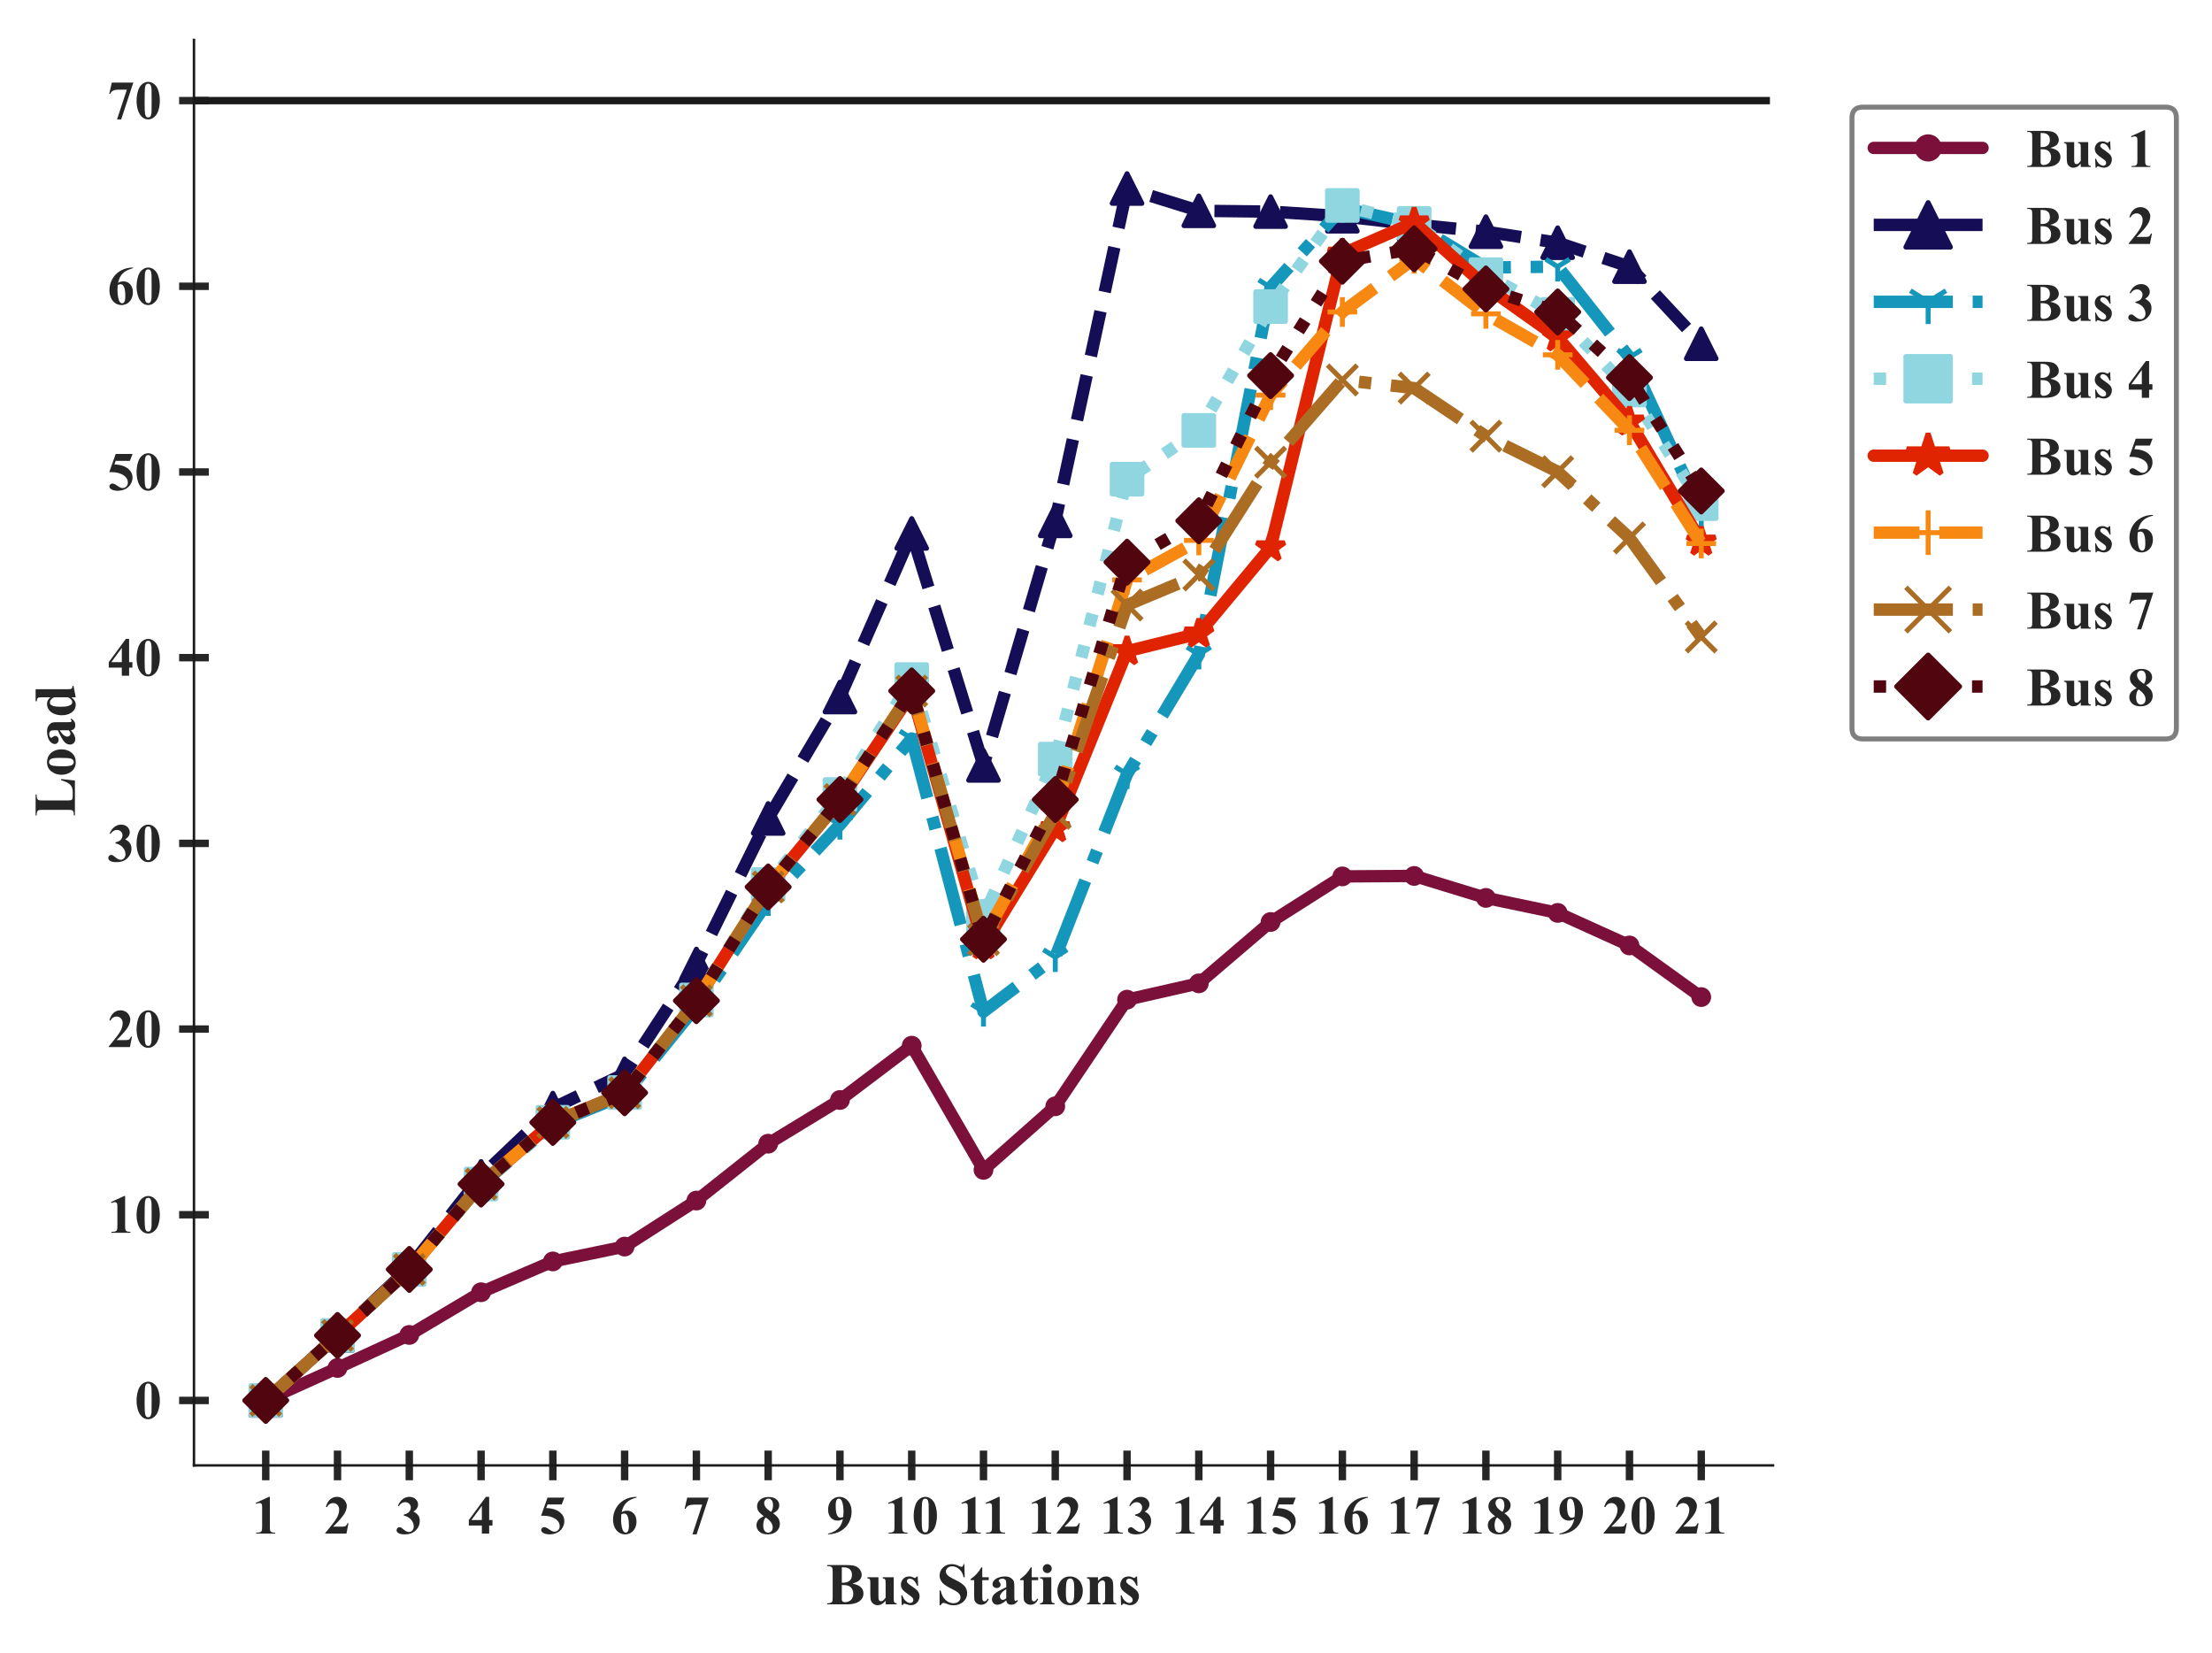 <?xml version="1.0" encoding="utf-8" standalone="no"?>
<!DOCTYPE svg PUBLIC "-//W3C//DTD SVG 1.1//EN"
  "http://www.w3.org/Graphics/SVG/1.1/DTD/svg11.dtd">
<!-- Created with matplotlib (https://matplotlib.org/) -->
<svg height="334.07pt" version="1.1" viewBox="0 0 447.184 334.07" width="447.184pt" xmlns="http://www.w3.org/2000/svg" xmlns:xlink="http://www.w3.org/1999/xlink">
 <defs>
  <style type="text/css">
*{stroke-linecap:butt;stroke-linejoin:round;}
  </style>
 </defs>
 <g id="figure_1">
  <g id="patch_1">
   <path d="M 0 334.07 
L 447.184 334.07 
L 447.184 0 
L 0 0 
z
" style="fill:#ffffff;"/>
  </g>
  <g id="axes_1">
   <g id="patch_2">
    <path d="M 39.213 296.22 
L 358.437 296.22 
L 358.437 7.2 
L 39.213 7.2 
z
" style="fill:#ffffff;"/>
   </g>
   <g id="matplotlib.axis_1">
    <g id="xtick_1">
     <g id="line2d_1">
      <defs>
       <path d="M 0 3 
L 0 -3 
" id="me71ee7946c" style="stroke:#262626;stroke-width:1.5;"/>
      </defs>
      <g>
       <use style="fill:#262626;stroke:#262626;stroke-width:1.5;" x="53.723" xlink:href="#me71ee7946c" y="296.22"/>
      </g>
     </g>
     <g id="text_1">
      <!-- 1 -->
      <defs>
       <path d="M 32.562 67.578 
L 32.562 13.422 
Q 32.562 7.328 33.094 5.641 
Q 33.641 3.953 35.344 2.875 
Q 37.062 1.812 40.828 1.812 
L 42.328 1.812 
L 42.328 0 
L 7.469 0 
L 7.469 1.812 
L 9.234 1.812 
Q 13.484 1.812 15.281 2.781 
Q 17.094 3.766 17.719 5.469 
Q 18.359 7.172 18.359 13.422 
L 18.359 47.75 
Q 18.359 52.344 17.922 53.484 
Q 17.484 54.641 16.281 55.438 
Q 15.094 56.25 13.531 56.25 
Q 11.031 56.25 7.469 54.688 
L 6.594 56.453 
L 30.953 67.578 
z
" id="TimesNewRomanPS-BoldMT-49"/>
      </defs>
      <g style="fill:#262626;" transform="translate(50.973 310.004)scale(0.11 -0.11)">
       <use xlink:href="#TimesNewRomanPS-BoldMT-49"/>
      </g>
     </g>
    </g>
    <g id="xtick_2">
     <g id="line2d_2">
      <g>
       <use style="fill:#262626;stroke:#262626;stroke-width:1.5;" x="68.233" xlink:href="#me71ee7946c" y="296.22"/>
      </g>
     </g>
     <g id="text_2">
      <!-- 2 -->
      <defs>
       <path d="M 41.406 0 
L 2.438 0 
L 2.438 1.078 
Q 20.359 22.406 24.188 29.781 
Q 28.031 37.156 28.031 44.188 
Q 28.031 49.312 24.859 52.703 
Q 21.688 56.109 17.094 56.109 
Q 9.578 56.109 5.422 48.578 
L 3.609 49.219 
Q 6.25 58.594 11.625 63.078 
Q 17 67.578 24.031 67.578 
Q 29.047 67.578 33.203 65.234 
Q 37.359 62.891 39.703 58.812 
Q 42.047 54.734 42.047 51.172 
Q 42.047 44.672 38.422 37.984 
Q 33.5 28.953 16.891 12.797 
L 31.203 12.797 
Q 36.469 12.797 38.062 13.234 
Q 39.656 13.672 40.672 14.719 
Q 41.703 15.766 43.359 19.141 
L 45.125 19.141 
z
" id="TimesNewRomanPS-BoldMT-50"/>
      </defs>
      <g style="fill:#262626;" transform="translate(65.483 310.004)scale(0.11 -0.11)">
       <use xlink:href="#TimesNewRomanPS-BoldMT-50"/>
      </g>
     </g>
    </g>
    <g id="xtick_3">
     <g id="line2d_3">
      <g>
       <use style="fill:#262626;stroke:#262626;stroke-width:1.5;" x="82.744" xlink:href="#me71ee7946c" y="296.22"/>
      </g>
     </g>
     <g id="text_3">
      <!-- 3 -->
      <defs>
       <path d="M 14.797 33.203 
L 14.797 34.906 
Q 20.359 36.531 22.5 37.922 
Q 24.656 39.312 26.219 42.156 
Q 27.781 45.016 27.781 47.953 
Q 27.781 52 24.828 54.906 
Q 21.875 57.812 17.484 57.812 
Q 10.641 57.812 5.859 50.594 
L 4.047 51.219 
Q 7.562 59.375 13.062 63.469 
Q 18.562 67.578 25.297 67.578 
Q 32.172 67.578 36.641 63.375 
Q 41.109 59.188 41.109 53.562 
Q 41.109 49.906 39.031 46.5 
Q 36.969 43.109 32.516 40.531 
Q 38.234 37.75 41.234 33.672 
Q 44.234 29.594 44.234 23.438 
Q 44.234 13.094 36.734 5.828 
Q 29.25 -1.422 16.656 -1.422 
Q 8.25 -1.422 4.391 1.375 
Q 1.609 3.328 1.609 6.391 
Q 1.609 8.641 3.219 10.219 
Q 4.828 11.812 6.938 11.812 
Q 8.547 11.812 9.969 11.141 
Q 10.75 10.75 15.5 6.859 
Q 20.266 2.984 24.422 2.984 
Q 28.031 2.984 30.609 5.828 
Q 33.203 8.688 33.203 13.094 
Q 33.203 19.781 28.516 25.422 
Q 23.828 31.062 14.797 33.203 
z
" id="TimesNewRomanPS-BoldMT-51"/>
      </defs>
      <g style="fill:#262626;" transform="translate(79.994 310.004)scale(0.11 -0.11)">
       <use xlink:href="#TimesNewRomanPS-BoldMT-51"/>
      </g>
     </g>
    </g>
    <g id="xtick_4">
     <g id="line2d_4">
      <g>
       <use style="fill:#262626;stroke:#262626;stroke-width:1.5;" x="97.254" xlink:href="#me71ee7946c" y="296.22"/>
      </g>
     </g>
     <g id="text_4">
      <!-- 4 -->
      <defs>
       <path d="M 2.484 24.953 
L 33.938 67.578 
L 39.891 67.578 
L 39.891 24.953 
L 45.953 24.953 
L 45.953 14.844 
L 39.891 14.844 
L 39.891 0 
L 26.469 0 
L 26.469 14.844 
L 2.484 14.844 
z
M 7.234 24.953 
L 26.469 24.953 
L 26.469 51.078 
z
" id="TimesNewRomanPS-BoldMT-52"/>
      </defs>
      <g style="fill:#262626;" transform="translate(94.504 310.004)scale(0.11 -0.11)">
       <use xlink:href="#TimesNewRomanPS-BoldMT-52"/>
      </g>
     </g>
    </g>
    <g id="xtick_5">
     <g id="line2d_5">
      <g>
       <use style="fill:#262626;stroke:#262626;stroke-width:1.5;" x="111.764" xlink:href="#me71ee7946c" y="296.22"/>
      </g>
     </g>
     <g id="text_5">
      <!-- 5 -->
      <defs>
       <path d="M 15.234 66.219 
L 46.234 66.219 
L 41.312 53.609 
L 15.234 53.609 
L 12.75 47.016 
Q 29.594 46.391 38.672 38.625 
Q 46.141 32.234 46.141 22.703 
Q 46.141 16.609 42.672 10.766 
Q 39.203 4.938 32.906 1.781 
Q 26.609 -1.375 19.094 -1.375 
Q 10.984 -1.375 6.641 1.656 
Q 3.609 3.812 3.609 6.547 
Q 3.609 8.641 5.188 10.25 
Q 6.781 11.859 8.891 11.859 
Q 10.797 11.859 12.75 11.078 
Q 14.703 10.297 19.438 6.984 
Q 22.406 4.938 24.562 4.156 
Q 26.078 3.562 27.984 3.562 
Q 31.984 3.562 34.781 6.484 
Q 37.594 9.422 37.594 13.531 
Q 37.594 22.125 29 27.484 
Q 20.406 32.859 7.328 32.859 
Q 6 32.859 3.375 32.812 
z
" id="TimesNewRomanPS-BoldMT-53"/>
      </defs>
      <g style="fill:#262626;" transform="translate(109.014 310.004)scale(0.11 -0.11)">
       <use xlink:href="#TimesNewRomanPS-BoldMT-53"/>
      </g>
     </g>
    </g>
    <g id="xtick_6">
     <g id="line2d_6">
      <g>
       <use style="fill:#262626;stroke:#262626;stroke-width:1.5;" x="126.274" xlink:href="#me71ee7946c" y="296.22"/>
      </g>
     </g>
     <g id="text_6">
      <!-- 6 -->
      <defs>
       <path d="M 46.969 67.578 
L 46.969 66.219 
Q 38.141 63.969 32.781 60.422 
Q 27.438 56.891 24.328 51.828 
Q 21.234 46.781 19.531 39.312 
Q 21.688 40.766 23.094 41.219 
Q 26.266 42.188 29.5 42.188 
Q 36.922 42.188 41.875 36.781 
Q 46.828 31.391 46.828 22.078 
Q 46.828 15.531 44.141 10.062 
Q 41.453 4.594 36.516 1.609 
Q 31.594 -1.375 25.984 -1.375 
Q 19.875 -1.375 14.688 1.969 
Q 9.516 5.328 6.609 11.766 
Q 3.719 18.219 3.719 25.781 
Q 3.719 36.922 9.062 46.516 
Q 14.406 56.109 24.234 61.797 
Q 34.078 67.484 46.969 67.578 
z
M 18.891 35.359 
Q 18.5 28.609 18.5 25.484 
Q 18.5 18.75 19.797 12.453 
Q 21.094 6.156 23.344 3.609 
Q 24.953 1.812 27.156 1.812 
Q 29.391 1.812 31.141 4.422 
Q 32.906 7.031 32.906 15.047 
Q 32.906 28.516 29.641 33.641 
Q 27.547 36.969 23.969 36.969 
Q 22.016 36.969 18.891 35.359 
z
" id="TimesNewRomanPS-BoldMT-54"/>
      </defs>
      <g style="fill:#262626;" transform="translate(123.524 310.004)scale(0.11 -0.11)">
       <use xlink:href="#TimesNewRomanPS-BoldMT-54"/>
      </g>
     </g>
    </g>
    <g id="xtick_7">
     <g id="line2d_7">
      <g>
       <use style="fill:#262626;stroke:#262626;stroke-width:1.5;" x="140.784" xlink:href="#me71ee7946c" y="296.22"/>
      </g>
     </g>
     <g id="text_7">
      <!-- 7 -->
      <defs>
       <path d="M 17.719 -1.375 
L 35.75 53.266 
L 22.016 53.266 
Q 13.969 53.266 9.906 51.172 
Q 7.078 49.703 5.219 45.656 
L 3.375 45.656 
L 8.156 66.219 
L 47.609 66.219 
L 25.391 -1.375 
z
" id="TimesNewRomanPS-BoldMT-55"/>
      </defs>
      <g style="fill:#262626;" transform="translate(138.034 310.004)scale(0.11 -0.11)">
       <use xlink:href="#TimesNewRomanPS-BoldMT-55"/>
      </g>
     </g>
    </g>
    <g id="xtick_8">
     <g id="line2d_8">
      <g>
       <use style="fill:#262626;stroke:#262626;stroke-width:1.5;" x="155.295" xlink:href="#me71ee7946c" y="296.22"/>
      </g>
     </g>
     <g id="text_8">
      <!-- 8 -->
      <defs>
       <path d="M 34.078 37.406 
Q 41.062 32.281 43.766 27.859 
Q 46.484 23.438 46.484 17.719 
Q 46.484 9.719 40.453 4.172 
Q 34.422 -1.375 24.078 -1.375 
Q 14.266 -1.375 8.891 3.453 
Q 3.516 8.297 3.516 15.281 
Q 3.516 20.609 6.609 24.609 
Q 9.719 28.609 16.938 31.938 
Q 9.078 37.938 6.859 41.75 
Q 4.641 45.562 4.641 50.594 
Q 4.641 57.234 10.281 62.281 
Q 15.922 67.328 25.734 67.328 
Q 35.203 67.328 40.297 62.859 
Q 45.406 58.406 45.406 52.156 
Q 45.406 47.469 42.641 43.875 
Q 39.891 40.281 34.078 37.406 
z
M 30.375 39.891 
Q 32.172 42.328 33.047 45.359 
Q 33.938 48.391 33.938 52 
Q 33.938 58.344 31.203 61.719 
Q 29.156 64.312 25.531 64.312 
Q 22.266 64.312 19.969 61.938 
Q 17.672 59.578 17.672 56.062 
Q 17.672 52.484 20.234 48.656 
Q 22.797 44.828 30.375 39.891 
z
M 20.609 29.594 
Q 19.094 28.219 18.453 27.094 
Q 17.484 25.391 16.703 22.109 
Q 15.922 18.844 15.922 15.281 
Q 15.922 10.688 17.094 7.594 
Q 18.266 4.5 20.438 3.125 
Q 22.609 1.766 24.906 1.766 
Q 28.469 1.766 30.906 4.375 
Q 33.344 6.984 33.344 11.531 
Q 33.344 21 20.609 29.594 
z
" id="TimesNewRomanPS-BoldMT-56"/>
      </defs>
      <g style="fill:#262626;" transform="translate(152.545 310.004)scale(0.11 -0.11)">
       <use xlink:href="#TimesNewRomanPS-BoldMT-56"/>
      </g>
     </g>
    </g>
    <g id="xtick_9">
     <g id="line2d_9">
      <g>
       <use style="fill:#262626;stroke:#262626;stroke-width:1.5;" x="169.805" xlink:href="#me71ee7946c" y="296.22"/>
      </g>
     </g>
     <g id="text_9">
      <!-- 9 -->
      <defs>
       <path d="M 3.078 -1.375 
L 3.078 0 
Q 11.188 1.859 16.828 5.469 
Q 22.469 9.078 25.75 14.406 
Q 29.047 19.734 30.375 26.656 
Q 27.344 25.094 25.219 24.484 
Q 23.094 23.875 20.75 23.875 
Q 13.234 23.875 8.219 29.297 
Q 3.219 34.719 3.219 44.141 
Q 3.219 50.688 5.922 56.125 
Q 8.641 61.578 13.672 64.578 
Q 18.703 67.578 24.125 67.578 
Q 29.938 67.578 35.109 64.25 
Q 40.281 60.938 43.359 54.641 
Q 46.438 48.344 46.438 40.281 
Q 46.438 29.828 41.422 20.25 
Q 36.422 10.688 26.516 4.906 
Q 16.609 -0.875 3.078 -1.375 
z
M 31.109 30.766 
Q 31.594 36.234 31.594 40.375 
Q 31.594 49.266 29.547 56.938 
Q 28.375 61.188 26.078 63.188 
Q 24.859 64.266 22.906 64.266 
Q 20.453 64.266 19.094 62.156 
Q 17.188 59.281 17.188 51.172 
Q 17.188 37.641 20.406 32.516 
Q 22.516 29.203 26.078 29.203 
Q 27.984 29.203 31.109 30.766 
z
" id="TimesNewRomanPS-BoldMT-57"/>
      </defs>
      <g style="fill:#262626;" transform="translate(167.055 310.004)scale(0.11 -0.11)">
       <use xlink:href="#TimesNewRomanPS-BoldMT-57"/>
      </g>
     </g>
    </g>
    <g id="xtick_10">
     <g id="line2d_10">
      <g>
       <use style="fill:#262626;stroke:#262626;stroke-width:1.5;" x="184.315" xlink:href="#me71ee7946c" y="296.22"/>
      </g>
     </g>
     <g id="text_10">
      <!-- 10 -->
      <defs>
       <path d="M 46.344 33.109 
Q 46.344 23.188 43.562 14.594 
Q 41.891 9.328 39.078 5.953 
Q 36.281 2.594 32.719 0.609 
Q 29.156 -1.375 24.953 -1.375 
Q 20.172 -1.375 16.312 1.062 
Q 12.453 3.516 9.469 8.062 
Q 7.328 11.375 5.719 16.891 
Q 3.609 24.359 3.609 32.328 
Q 3.609 43.109 6.641 52.156 
Q 9.125 59.625 14.203 63.594 
Q 19.281 67.578 24.953 67.578 
Q 30.719 67.578 35.719 63.641 
Q 40.719 59.719 43.062 53.078 
Q 46.344 43.953 46.344 33.109 
z
M 31.297 33.203 
Q 31.297 50.594 31.109 53.469 
Q 30.609 60.25 28.766 62.641 
Q 27.547 64.203 24.812 64.203 
Q 22.703 64.203 21.484 63.031 
Q 19.672 61.328 19.031 57 
Q 18.406 52.688 18.406 26.859 
Q 18.406 12.797 19.391 8.016 
Q 20.125 4.547 21.484 3.375 
Q 22.859 2.203 25.094 2.203 
Q 27.547 2.203 28.766 3.766 
Q 30.812 6.5 31.109 12.203 
z
" id="TimesNewRomanPS-BoldMT-48"/>
      </defs>
      <g style="fill:#262626;" transform="translate(178.815 310.004)scale(0.11 -0.11)">
       <use xlink:href="#TimesNewRomanPS-BoldMT-49"/>
       <use x="50" xlink:href="#TimesNewRomanPS-BoldMT-48"/>
      </g>
     </g>
    </g>
    <g id="xtick_11">
     <g id="line2d_11">
      <g>
       <use style="fill:#262626;stroke:#262626;stroke-width:1.5;" x="198.825" xlink:href="#me71ee7946c" y="296.22"/>
      </g>
     </g>
     <g id="text_11">
      <!-- 11 -->
      <g style="fill:#262626;" transform="translate(193.628 310.004)scale(0.11 -0.11)">
       <use xlink:href="#TimesNewRomanPS-BoldMT-49"/>
       <use x="44.5" xlink:href="#TimesNewRomanPS-BoldMT-49"/>
      </g>
     </g>
    </g>
    <g id="xtick_12">
     <g id="line2d_12">
      <g>
       <use style="fill:#262626;stroke:#262626;stroke-width:1.5;" x="213.335" xlink:href="#me71ee7946c" y="296.22"/>
      </g>
     </g>
     <g id="text_12">
      <!-- 12 -->
      <g style="fill:#262626;" transform="translate(207.835 310.004)scale(0.11 -0.11)">
       <use xlink:href="#TimesNewRomanPS-BoldMT-49"/>
       <use x="50" xlink:href="#TimesNewRomanPS-BoldMT-50"/>
      </g>
     </g>
    </g>
    <g id="xtick_13">
     <g id="line2d_13">
      <g>
       <use style="fill:#262626;stroke:#262626;stroke-width:1.5;" x="227.845" xlink:href="#me71ee7946c" y="296.22"/>
      </g>
     </g>
     <g id="text_13">
      <!-- 13 -->
      <g style="fill:#262626;" transform="translate(222.345 310.004)scale(0.11 -0.11)">
       <use xlink:href="#TimesNewRomanPS-BoldMT-49"/>
       <use x="50" xlink:href="#TimesNewRomanPS-BoldMT-51"/>
      </g>
     </g>
    </g>
    <g id="xtick_14">
     <g id="line2d_14">
      <g>
       <use style="fill:#262626;stroke:#262626;stroke-width:1.5;" x="242.356" xlink:href="#me71ee7946c" y="296.22"/>
      </g>
     </g>
     <g id="text_14">
      <!-- 14 -->
      <g style="fill:#262626;" transform="translate(236.856 310.004)scale(0.11 -0.11)">
       <use xlink:href="#TimesNewRomanPS-BoldMT-49"/>
       <use x="50" xlink:href="#TimesNewRomanPS-BoldMT-52"/>
      </g>
     </g>
    </g>
    <g id="xtick_15">
     <g id="line2d_15">
      <g>
       <use style="fill:#262626;stroke:#262626;stroke-width:1.5;" x="256.866" xlink:href="#me71ee7946c" y="296.22"/>
      </g>
     </g>
     <g id="text_15">
      <!-- 15 -->
      <g style="fill:#262626;" transform="translate(251.366 310.004)scale(0.11 -0.11)">
       <use xlink:href="#TimesNewRomanPS-BoldMT-49"/>
       <use x="50" xlink:href="#TimesNewRomanPS-BoldMT-53"/>
      </g>
     </g>
    </g>
    <g id="xtick_16">
     <g id="line2d_16">
      <g>
       <use style="fill:#262626;stroke:#262626;stroke-width:1.5;" x="271.376" xlink:href="#me71ee7946c" y="296.22"/>
      </g>
     </g>
     <g id="text_16">
      <!-- 16 -->
      <g style="fill:#262626;" transform="translate(265.876 310.004)scale(0.11 -0.11)">
       <use xlink:href="#TimesNewRomanPS-BoldMT-49"/>
       <use x="50" xlink:href="#TimesNewRomanPS-BoldMT-54"/>
      </g>
     </g>
    </g>
    <g id="xtick_17">
     <g id="line2d_17">
      <g>
       <use style="fill:#262626;stroke:#262626;stroke-width:1.5;" x="285.886" xlink:href="#me71ee7946c" y="296.22"/>
      </g>
     </g>
     <g id="text_17">
      <!-- 17 -->
      <g style="fill:#262626;" transform="translate(280.386 310.004)scale(0.11 -0.11)">
       <use xlink:href="#TimesNewRomanPS-BoldMT-49"/>
       <use x="50" xlink:href="#TimesNewRomanPS-BoldMT-55"/>
      </g>
     </g>
    </g>
    <g id="xtick_18">
     <g id="line2d_18">
      <g>
       <use style="fill:#262626;stroke:#262626;stroke-width:1.5;" x="300.396" xlink:href="#me71ee7946c" y="296.22"/>
      </g>
     </g>
     <g id="text_18">
      <!-- 18 -->
      <g style="fill:#262626;" transform="translate(294.896 310.004)scale(0.11 -0.11)">
       <use xlink:href="#TimesNewRomanPS-BoldMT-49"/>
       <use x="50" xlink:href="#TimesNewRomanPS-BoldMT-56"/>
      </g>
     </g>
    </g>
    <g id="xtick_19">
     <g id="line2d_19">
      <g>
       <use style="fill:#262626;stroke:#262626;stroke-width:1.5;" x="314.907" xlink:href="#me71ee7946c" y="296.22"/>
      </g>
     </g>
     <g id="text_19">
      <!-- 19 -->
      <g style="fill:#262626;" transform="translate(309.407 310.004)scale(0.11 -0.11)">
       <use xlink:href="#TimesNewRomanPS-BoldMT-49"/>
       <use x="50" xlink:href="#TimesNewRomanPS-BoldMT-57"/>
      </g>
     </g>
    </g>
    <g id="xtick_20">
     <g id="line2d_20">
      <g>
       <use style="fill:#262626;stroke:#262626;stroke-width:1.5;" x="329.417" xlink:href="#me71ee7946c" y="296.22"/>
      </g>
     </g>
     <g id="text_20">
      <!-- 20 -->
      <g style="fill:#262626;" transform="translate(323.917 310.004)scale(0.11 -0.11)">
       <use xlink:href="#TimesNewRomanPS-BoldMT-50"/>
       <use x="50" xlink:href="#TimesNewRomanPS-BoldMT-48"/>
      </g>
     </g>
    </g>
    <g id="xtick_21">
     <g id="line2d_21">
      <g>
       <use style="fill:#262626;stroke:#262626;stroke-width:1.5;" x="343.927" xlink:href="#me71ee7946c" y="296.22"/>
      </g>
     </g>
     <g id="text_21">
      <!-- 21 -->
      <g style="fill:#262626;" transform="translate(338.427 310.004)scale(0.11 -0.11)">
       <use xlink:href="#TimesNewRomanPS-BoldMT-50"/>
       <use x="50" xlink:href="#TimesNewRomanPS-BoldMT-49"/>
      </g>
     </g>
    </g>
    <g id="text_22">
     <!-- Bus Stations -->
     <defs>
      <path d="M 44.484 35.109 
Q 53.906 32.906 57.719 29.781 
Q 63.188 25.344 63.188 18.266 
Q 63.188 10.797 57.172 5.906 
Q 49.812 0 35.75 0 
L 2.094 0 
L 2.094 1.812 
Q 6.688 1.812 8.328 2.656 
Q 9.969 3.516 10.625 4.875 
Q 11.281 6.25 11.281 11.625 
L 11.281 54.594 
Q 11.281 59.969 10.625 61.359 
Q 9.969 62.75 8.297 63.578 
Q 6.641 64.406 2.094 64.406 
L 2.094 66.219 
L 33.844 66.219 
Q 45.219 66.219 49.953 64.188 
Q 54.688 62.156 57.422 58.125 
Q 60.156 54.109 60.156 49.562 
Q 60.156 44.781 56.688 41.047 
Q 53.219 37.312 44.484 35.109 
z
M 26.703 36.422 
Q 33.641 36.422 36.938 37.984 
Q 40.234 39.547 41.984 42.375 
Q 43.75 45.219 43.75 49.609 
Q 43.75 54 42.016 56.812 
Q 40.281 59.625 37.062 61.078 
Q 33.844 62.547 26.703 62.5 
z
M 26.703 32.625 
L 26.703 11.375 
L 26.656 8.938 
Q 26.656 6.297 28 4.953 
Q 29.344 3.609 31.984 3.609 
Q 35.891 3.609 39.188 5.344 
Q 42.484 7.078 44.234 10.375 
Q 46 13.672 46 17.719 
Q 46 22.359 43.844 26.047 
Q 41.703 29.734 37.938 31.203 
Q 34.188 32.672 26.703 32.625 
z
" id="TimesNewRomanPS-BoldMT-66"/>
      <path d="M 47.469 45.656 
L 47.469 9.906 
Q 47.469 4.688 48.438 3.391 
Q 49.422 2.094 52.391 1.766 
L 52.391 0 
L 33.797 0 
L 33.797 6.109 
Q 30.516 2.203 27.234 0.406 
Q 23.969 -1.375 19.922 -1.375 
Q 16.062 -1.375 13.062 1 
Q 10.062 3.375 9.031 6.547 
Q 8.016 9.719 8.016 17.625 
L 8.016 35.75 
Q 8.016 40.922 7.062 42.188 
Q 6.109 43.453 3.078 43.844 
L 3.078 45.656 
L 21.688 45.656 
L 21.688 14.453 
Q 21.688 9.578 22.141 8.156 
Q 22.609 6.734 23.609 6 
Q 24.609 5.281 25.922 5.281 
Q 27.688 5.281 29.109 6.203 
Q 31.062 7.469 33.797 11.328 
L 33.797 35.75 
Q 33.797 40.922 32.844 42.188 
Q 31.891 43.453 28.859 43.844 
L 28.859 45.656 
z
" id="TimesNewRomanPS-BoldMT-117"/>
      <path d="M 32.234 46.922 
L 32.953 31.344 
L 31.297 31.344 
Q 28.328 38.281 25.125 40.812 
Q 21.922 43.359 18.75 43.359 
Q 16.75 43.359 15.328 42.016 
Q 13.922 40.672 13.922 38.922 
Q 13.922 37.594 14.891 36.375 
Q 16.453 34.375 23.625 29.516 
Q 30.812 24.656 33.078 21.266 
Q 35.359 17.875 35.359 13.672 
Q 35.359 9.859 33.453 6.203 
Q 31.547 2.547 28.078 0.578 
Q 24.609 -1.375 20.406 -1.375 
Q 17.141 -1.375 11.672 0.688 
Q 10.203 1.219 9.672 1.219 
Q 8.062 1.219 6.984 -1.219 
L 5.375 -1.219 
L 4.594 15.188 
L 6.25 15.188 
Q 8.453 8.734 12.281 5.516 
Q 16.109 2.297 19.531 2.297 
Q 21.875 2.297 23.359 3.734 
Q 24.859 5.172 24.859 7.234 
Q 24.859 9.578 23.391 11.281 
Q 21.922 12.984 16.844 16.453 
Q 9.375 21.625 7.172 24.359 
Q 3.953 28.375 3.953 33.203 
Q 3.953 38.484 7.594 42.75 
Q 11.234 47.016 18.109 47.016 
Q 21.828 47.016 25.297 45.219 
Q 26.609 44.484 27.438 44.484 
Q 28.328 44.484 28.859 44.844 
Q 29.391 45.219 30.562 46.922 
z
" id="TimesNewRomanPS-BoldMT-115"/>
      <path id="TimesNewRomanPS-BoldMT-32"/>
      <path d="M 46.969 67.719 
L 47.516 45.656 
L 45.516 45.656 
Q 44.094 53.953 38.547 59 
Q 33.016 64.062 26.562 64.062 
Q 21.578 64.062 18.672 61.391 
Q 15.766 58.734 15.766 55.281 
Q 15.766 53.078 16.797 51.375 
Q 18.219 49.078 21.344 46.828 
Q 23.641 45.219 31.938 41.109 
Q 43.562 35.406 47.609 30.328 
Q 51.609 25.25 51.609 18.703 
Q 51.609 10.406 45.141 4.422 
Q 38.672 -1.562 28.719 -1.562 
Q 25.594 -1.562 22.797 -0.922 
Q 20.016 -0.297 15.828 1.469 
Q 13.484 2.438 11.969 2.438 
Q 10.688 2.438 9.266 1.453 
Q 7.859 0.484 6.984 -1.516 
L 5.172 -1.516 
L 5.172 23.484 
L 6.984 23.484 
Q 9.125 12.938 15.25 7.391 
Q 21.391 1.859 28.469 1.859 
Q 33.938 1.859 37.188 4.828 
Q 40.438 7.812 40.438 11.766 
Q 40.438 14.109 39.188 16.297 
Q 37.938 18.5 35.391 20.484 
Q 32.859 22.469 26.422 25.641 
Q 17.391 30.078 13.422 33.203 
Q 9.469 36.328 7.344 40.188 
Q 5.219 44.047 5.219 48.688 
Q 5.219 56.594 11.031 62.156 
Q 16.844 67.719 25.688 67.719 
Q 28.906 67.719 31.938 66.938 
Q 34.234 66.359 37.531 64.766 
Q 40.828 63.188 42.141 63.188 
Q 43.406 63.188 44.141 63.969 
Q 44.875 64.75 45.516 67.719 
z
" id="TimesNewRomanPS-BoldMT-83"/>
      <path d="M 21.484 62.359 
L 21.484 45.656 
L 32.328 45.656 
L 32.328 40.828 
L 21.484 40.828 
L 21.484 12.641 
Q 21.484 8.688 21.844 7.531 
Q 22.219 6.391 23.141 5.688 
Q 24.078 4.984 24.859 4.984 
Q 28.031 4.984 30.859 9.812 
L 32.328 8.734 
Q 28.375 -0.641 19.484 -0.641 
Q 15.141 -0.641 12.125 1.781 
Q 9.125 4.203 8.297 7.172 
Q 7.812 8.844 7.812 16.156 
L 7.812 40.828 
L 1.859 40.828 
L 1.859 42.531 
Q 8.016 46.875 12.328 51.656 
Q 16.656 56.453 19.875 62.359 
z
" id="TimesNewRomanPS-BoldMT-116"/>
      <path d="M 28.562 6.734 
Q 20.219 -0.641 13.578 -0.641 
Q 9.672 -0.641 7.078 1.922 
Q 4.5 4.5 4.5 8.344 
Q 4.5 13.578 8.984 17.75 
Q 13.484 21.922 28.562 28.859 
L 28.562 33.453 
Q 28.562 38.625 28 39.969 
Q 27.438 41.312 25.875 42.312 
Q 24.312 43.312 22.359 43.312 
Q 19.188 43.312 17.141 41.891 
Q 15.875 41.016 15.875 39.844 
Q 15.875 38.812 17.234 37.312 
Q 19.094 35.203 19.094 33.25 
Q 19.094 30.859 17.312 29.172 
Q 15.531 27.484 12.641 27.484 
Q 9.578 27.484 7.5 29.344 
Q 5.422 31.203 5.422 33.688 
Q 5.422 37.203 8.203 40.406 
Q 10.984 43.609 15.969 45.312 
Q 20.953 47.016 26.312 47.016 
Q 32.812 47.016 36.594 44.25 
Q 40.375 41.5 41.5 38.281 
Q 42.188 36.234 42.188 28.859 
L 42.188 11.141 
Q 42.188 8.016 42.422 7.203 
Q 42.672 6.391 43.156 6 
Q 43.656 5.609 44.281 5.609 
Q 45.562 5.609 46.875 7.422 
L 48.344 6.25 
Q 45.906 2.641 43.281 1 
Q 40.672 -0.641 37.359 -0.641 
Q 33.453 -0.641 31.25 1.188 
Q 29.047 3.031 28.562 6.734 
z
M 28.562 10.297 
L 28.562 25.594 
Q 22.656 22.125 19.781 18.172 
Q 17.875 15.531 17.875 12.844 
Q 17.875 10.594 19.484 8.891 
Q 20.703 7.562 22.906 7.562 
Q 25.344 7.562 28.562 10.297 
z
" id="TimesNewRomanPS-BoldMT-97"/>
      <path d="M 14.359 67.781 
Q 17.531 67.781 19.719 65.547 
Q 21.922 63.328 21.922 60.203 
Q 21.922 57.078 19.703 54.875 
Q 17.484 52.688 14.359 52.688 
Q 11.234 52.688 9.031 54.875 
Q 6.844 57.078 6.844 60.203 
Q 6.844 63.328 9.031 65.547 
Q 11.234 67.781 14.359 67.781 
z
M 21.188 45.656 
L 21.188 9.469 
Q 21.188 4.641 22.312 3.297 
Q 23.438 1.953 26.703 1.766 
L 26.703 0 
L 2.047 0 
L 2.047 1.766 
Q 5.078 1.859 6.547 3.516 
Q 7.516 4.641 7.516 9.469 
L 7.516 36.141 
Q 7.516 40.969 6.391 42.312 
Q 5.281 43.656 2.047 43.844 
L 2.047 45.656 
z
" id="TimesNewRomanPS-BoldMT-105"/>
      <path d="M 24.906 47.016 
Q 30.859 47.016 35.984 43.938 
Q 41.109 40.875 43.766 35.203 
Q 46.438 29.547 46.438 22.797 
Q 46.438 13.094 41.5 6.547 
Q 35.547 -1.375 25.047 -1.375 
Q 14.75 -1.375 9.172 5.859 
Q 3.609 13.094 3.609 22.609 
Q 3.609 32.422 9.297 39.719 
Q 14.984 47.016 24.906 47.016 
z
M 25.094 43.562 
Q 22.609 43.562 20.828 41.672 
Q 19.047 39.797 18.484 34.25 
Q 17.922 28.719 17.922 18.844 
Q 17.922 13.625 18.609 9.078 
Q 19.141 5.609 20.891 3.797 
Q 22.656 2 24.906 2 
Q 27.094 2 28.562 3.219 
Q 30.469 4.891 31.109 7.859 
Q 32.078 12.5 32.078 26.609 
Q 32.078 34.906 31.141 38 
Q 30.219 41.109 28.422 42.531 
Q 27.156 43.562 25.094 43.562 
z
" id="TimesNewRomanPS-BoldMT-111"/>
      <path d="M 22.016 45.656 
L 22.016 39.75 
Q 25.531 43.562 28.75 45.281 
Q 31.984 47.016 35.688 47.016 
Q 40.141 47.016 43.062 44.547 
Q 46 42.094 46.969 38.422 
Q 47.75 35.641 47.75 27.734 
L 47.75 9.969 
Q 47.75 4.688 48.703 3.391 
Q 49.656 2.094 52.688 1.766 
L 52.688 0 
L 29.594 0 
L 29.594 1.766 
Q 32.172 2.094 33.297 3.906 
Q 34.078 5.125 34.078 9.969 
L 34.078 30.281 
Q 34.078 35.891 33.641 37.344 
Q 33.203 38.812 32.156 39.625 
Q 31.109 40.438 29.828 40.438 
Q 25.641 40.438 22.016 34.422 
L 22.016 9.969 
Q 22.016 4.828 22.969 3.453 
Q 23.922 2.094 26.516 1.766 
L 26.516 0 
L 3.422 0 
L 3.422 1.766 
Q 6.297 2.047 7.516 3.609 
Q 8.344 4.688 8.344 9.969 
L 8.344 35.75 
Q 8.344 40.922 7.391 42.188 
Q 6.453 43.453 3.422 43.844 
L 3.422 45.656 
z
" id="TimesNewRomanPS-BoldMT-110"/>
     </defs>
     <g style="fill:#262626;" transform="translate(166.98 324.303)scale(0.12 -0.12)">
      <use xlink:href="#TimesNewRomanPS-BoldMT-66"/>
      <use x="66.699" xlink:href="#TimesNewRomanPS-BoldMT-117"/>
      <use x="122.314" xlink:href="#TimesNewRomanPS-BoldMT-115"/>
      <use x="161.23" xlink:href="#TimesNewRomanPS-BoldMT-32"/>
      <use x="186.23" xlink:href="#TimesNewRomanPS-BoldMT-83"/>
      <use x="241.846" xlink:href="#TimesNewRomanPS-BoldMT-116"/>
      <use x="275.146" xlink:href="#TimesNewRomanPS-BoldMT-97"/>
      <use x="325.146" xlink:href="#TimesNewRomanPS-BoldMT-116"/>
      <use x="358.447" xlink:href="#TimesNewRomanPS-BoldMT-105"/>
      <use x="386.23" xlink:href="#TimesNewRomanPS-BoldMT-111"/>
      <use x="436.23" xlink:href="#TimesNewRomanPS-BoldMT-110"/>
      <use x="491.846" xlink:href="#TimesNewRomanPS-BoldMT-115"/>
     </g>
    </g>
   </g>
   <g id="matplotlib.axis_2">
    <g id="ytick_1">
     <g id="line2d_22">
      <defs>
       <path d="M 3 0 
L -3 -0 
" id="m6b2d61ebbf" style="stroke:#262626;stroke-width:1.5;"/>
      </defs>
      <g>
       <use style="fill:#262626;stroke:#262626;stroke-width:1.5;" x="39.213" xlink:href="#m6b2d61ebbf" y="283.083"/>
      </g>
     </g>
     <g id="text_23">
      <!-- 0 -->
      <g style="fill:#262626;" transform="translate(27.213 286.725)scale(0.11 -0.11)">
       <use xlink:href="#TimesNewRomanPS-BoldMT-48"/>
      </g>
     </g>
    </g>
    <g id="ytick_2">
     <g id="line2d_23">
      <g>
       <use style="fill:#262626;stroke:#262626;stroke-width:1.5;" x="39.213" xlink:href="#m6b2d61ebbf" y="245.548"/>
      </g>
     </g>
     <g id="text_24">
      <!-- 10 -->
      <g style="fill:#262626;" transform="translate(21.713 249.19)scale(0.11 -0.11)">
       <use xlink:href="#TimesNewRomanPS-BoldMT-49"/>
       <use x="50" xlink:href="#TimesNewRomanPS-BoldMT-48"/>
      </g>
     </g>
    </g>
    <g id="ytick_3">
     <g id="line2d_24">
      <g>
       <use style="fill:#262626;stroke:#262626;stroke-width:1.5;" x="39.213" xlink:href="#m6b2d61ebbf" y="208.013"/>
      </g>
     </g>
     <g id="text_25">
      <!-- 20 -->
      <g style="fill:#262626;" transform="translate(21.713 211.655)scale(0.11 -0.11)">
       <use xlink:href="#TimesNewRomanPS-BoldMT-50"/>
       <use x="50" xlink:href="#TimesNewRomanPS-BoldMT-48"/>
      </g>
     </g>
    </g>
    <g id="ytick_4">
     <g id="line2d_25">
      <g>
       <use style="fill:#262626;stroke:#262626;stroke-width:1.5;" x="39.213" xlink:href="#m6b2d61ebbf" y="170.478"/>
      </g>
     </g>
     <g id="text_26">
      <!-- 30 -->
      <g style="fill:#262626;" transform="translate(21.713 174.12)scale(0.11 -0.11)">
       <use xlink:href="#TimesNewRomanPS-BoldMT-51"/>
       <use x="50" xlink:href="#TimesNewRomanPS-BoldMT-48"/>
      </g>
     </g>
    </g>
    <g id="ytick_5">
     <g id="line2d_26">
      <g>
       <use style="fill:#262626;stroke:#262626;stroke-width:1.5;" x="39.213" xlink:href="#m6b2d61ebbf" y="132.942"/>
      </g>
     </g>
     <g id="text_27">
      <!-- 40 -->
      <g style="fill:#262626;" transform="translate(21.713 136.584)scale(0.11 -0.11)">
       <use xlink:href="#TimesNewRomanPS-BoldMT-52"/>
       <use x="50" xlink:href="#TimesNewRomanPS-BoldMT-48"/>
      </g>
     </g>
    </g>
    <g id="ytick_6">
     <g id="line2d_27">
      <g>
       <use style="fill:#262626;stroke:#262626;stroke-width:1.5;" x="39.213" xlink:href="#m6b2d61ebbf" y="95.407"/>
      </g>
     </g>
     <g id="text_28">
      <!-- 50 -->
      <g style="fill:#262626;" transform="translate(21.713 99.049)scale(0.11 -0.11)">
       <use xlink:href="#TimesNewRomanPS-BoldMT-53"/>
       <use x="50" xlink:href="#TimesNewRomanPS-BoldMT-48"/>
      </g>
     </g>
    </g>
    <g id="ytick_7">
     <g id="line2d_28">
      <g>
       <use style="fill:#262626;stroke:#262626;stroke-width:1.5;" x="39.213" xlink:href="#m6b2d61ebbf" y="57.872"/>
      </g>
     </g>
     <g id="text_29">
      <!-- 60 -->
      <g style="fill:#262626;" transform="translate(21.713 61.514)scale(0.11 -0.11)">
       <use xlink:href="#TimesNewRomanPS-BoldMT-54"/>
       <use x="50" xlink:href="#TimesNewRomanPS-BoldMT-48"/>
      </g>
     </g>
    </g>
    <g id="ytick_8">
     <g id="line2d_29">
      <g>
       <use style="fill:#262626;stroke:#262626;stroke-width:1.5;" x="39.213" xlink:href="#m6b2d61ebbf" y="20.337"/>
      </g>
     </g>
     <g id="text_30">
      <!-- 70 -->
      <g style="fill:#262626;" transform="translate(21.713 23.979)scale(0.11 -0.11)">
       <use xlink:href="#TimesNewRomanPS-BoldMT-55"/>
       <use x="50" xlink:href="#TimesNewRomanPS-BoldMT-48"/>
      </g>
     </g>
    </g>
    <g id="text_31">
     <!-- Load -->
     <defs>
      <path d="M 63.141 23.25 
L 60.641 0 
L 1.859 0 
L 1.859 1.812 
L 4.047 1.812 
Q 6.938 1.812 8.688 2.828 
Q 9.969 3.516 10.641 5.172 
Q 11.188 6.344 11.188 11.328 
L 11.188 54.891 
Q 11.188 59.969 10.641 61.234 
Q 10.109 62.5 8.469 63.453 
Q 6.844 64.406 4.047 64.406 
L 1.859 64.406 
L 1.859 66.219 
L 37.156 66.219 
L 37.156 64.406 
L 34.281 64.406 
Q 31.391 64.406 29.641 63.375 
Q 28.375 62.703 27.641 61.031 
Q 27.094 59.859 27.094 54.891 
L 27.094 12.703 
Q 27.094 7.625 27.672 6.219 
Q 28.266 4.828 29.984 4.156 
Q 31.203 3.719 35.891 3.719 
L 41.406 3.719 
Q 46.688 3.719 50.203 5.562 
Q 53.719 7.422 56.281 11.422 
Q 58.844 15.438 61.141 23.25 
z
" id="TimesNewRomanPS-BoldMT-76"/>
      <path d="M 47.75 66.219 
L 47.75 13.672 
Q 47.75 8.344 48.047 7.375 
Q 48.438 5.766 49.531 4.984 
Q 50.641 4.203 53.375 4 
L 53.375 2.391 
L 34.078 -1.375 
L 34.078 5.859 
Q 30.609 1.656 27.906 0.141 
Q 25.203 -1.375 21.781 -1.375 
Q 13.031 -1.375 7.953 6.453 
Q 3.859 12.797 3.859 22.016 
Q 3.859 29.391 6.391 35.219 
Q 8.938 41.062 13.359 44.031 
Q 17.781 47.016 22.859 47.016 
Q 26.125 47.016 28.656 45.75 
Q 31.203 44.484 34.078 41.312 
L 34.078 55.078 
Q 34.078 60.297 33.641 61.375 
Q 33.062 62.797 31.891 63.469 
Q 30.719 64.156 27.484 64.156 
L 27.484 66.219 
z
M 34.078 35.25 
Q 30.469 42.188 25.25 42.188 
Q 23.438 42.188 22.266 41.219 
Q 20.453 39.703 19.312 35.891 
Q 18.172 32.078 18.172 24.219 
Q 18.172 15.578 19.438 11.422 
Q 20.703 7.281 22.906 5.422 
Q 24.031 4.5 25.984 4.5 
Q 30.281 4.5 34.078 11.234 
z
" id="TimesNewRomanPS-BoldMT-100"/>
     </defs>
     <g style="fill:#262626;" transform="translate(15.146 165.049)rotate(-90)scale(0.12 -0.12)">
      <use xlink:href="#TimesNewRomanPS-BoldMT-76"/>
      <use x="66.699" xlink:href="#TimesNewRomanPS-BoldMT-111"/>
      <use x="116.699" xlink:href="#TimesNewRomanPS-BoldMT-97"/>
      <use x="166.699" xlink:href="#TimesNewRomanPS-BoldMT-100"/>
     </g>
    </g>
   </g>
   <g id="line2d_30">
    <path clip-path="url(#p74ade40334)" d="M 53.723 283.083 
L 68.233 276.514 
L 82.744 269.841 
L 97.254 261.213 
L 111.764 254.984 
L 126.274 251.986 
L 140.784 242.68 
L 155.295 231.185 
L 169.805 222.349 
L 184.315 211.375 
L 198.825 236.477 
L 213.335 223.626 
L 227.845 202.07 
L 242.356 198.772 
L 256.866 186.374 
L 271.376 177.156 
L 285.886 177.061 
L 300.396 181.502 
L 314.907 184.535 
L 329.417 191.113 
L 343.927 201.548 
" style="fill:none;stroke:#7b113a;stroke-linecap:round;stroke-width:2.5;"/>
    <defs>
     <path d="M 0 1.5 
C 0.398 1.5 0.779 1.342 1.061 1.061 
C 1.342 0.779 1.5 0.398 1.5 0 
C 1.5 -0.398 1.342 -0.779 1.061 -1.061 
C 0.779 -1.342 0.398 -1.5 0 -1.5 
C -0.398 -1.5 -0.779 -1.342 -1.061 -1.061 
C -1.342 -0.779 -1.5 -0.398 -1.5 0 
C -1.5 0.398 -1.342 0.779 -1.061 1.061 
C -0.779 1.342 -0.398 1.5 0 1.5 
z
" id="mb47b069579" style="stroke:#7b113a;"/>
    </defs>
    <g clip-path="url(#p74ade40334)">
     <use style="fill:#7b113a;stroke:#7b113a;" x="53.723" xlink:href="#mb47b069579" y="283.083"/>
     <use style="fill:#7b113a;stroke:#7b113a;" x="68.233" xlink:href="#mb47b069579" y="276.514"/>
     <use style="fill:#7b113a;stroke:#7b113a;" x="82.744" xlink:href="#mb47b069579" y="269.841"/>
     <use style="fill:#7b113a;stroke:#7b113a;" x="97.254" xlink:href="#mb47b069579" y="261.213"/>
     <use style="fill:#7b113a;stroke:#7b113a;" x="111.764" xlink:href="#mb47b069579" y="254.984"/>
     <use style="fill:#7b113a;stroke:#7b113a;" x="126.274" xlink:href="#mb47b069579" y="251.986"/>
     <use style="fill:#7b113a;stroke:#7b113a;" x="140.784" xlink:href="#mb47b069579" y="242.68"/>
     <use style="fill:#7b113a;stroke:#7b113a;" x="155.295" xlink:href="#mb47b069579" y="231.185"/>
     <use style="fill:#7b113a;stroke:#7b113a;" x="169.805" xlink:href="#mb47b069579" y="222.349"/>
     <use style="fill:#7b113a;stroke:#7b113a;" x="184.315" xlink:href="#mb47b069579" y="211.375"/>
     <use style="fill:#7b113a;stroke:#7b113a;" x="198.825" xlink:href="#mb47b069579" y="236.477"/>
     <use style="fill:#7b113a;stroke:#7b113a;" x="213.335" xlink:href="#mb47b069579" y="223.626"/>
     <use style="fill:#7b113a;stroke:#7b113a;" x="227.845" xlink:href="#mb47b069579" y="202.07"/>
     <use style="fill:#7b113a;stroke:#7b113a;" x="242.356" xlink:href="#mb47b069579" y="198.772"/>
     <use style="fill:#7b113a;stroke:#7b113a;" x="256.866" xlink:href="#mb47b069579" y="186.374"/>
     <use style="fill:#7b113a;stroke:#7b113a;" x="271.376" xlink:href="#mb47b069579" y="177.156"/>
     <use style="fill:#7b113a;stroke:#7b113a;" x="285.886" xlink:href="#mb47b069579" y="177.061"/>
     <use style="fill:#7b113a;stroke:#7b113a;" x="300.396" xlink:href="#mb47b069579" y="181.502"/>
     <use style="fill:#7b113a;stroke:#7b113a;" x="314.907" xlink:href="#mb47b069579" y="184.535"/>
     <use style="fill:#7b113a;stroke:#7b113a;" x="329.417" xlink:href="#mb47b069579" y="191.113"/>
     <use style="fill:#7b113a;stroke:#7b113a;" x="343.927" xlink:href="#mb47b069579" y="201.548"/>
    </g>
   </g>
   <g id="line2d_31">
    <path clip-path="url(#p74ade40334)" d="M 53.723 283.083 
L 68.233 269.945 
L 82.744 256.229 
L 97.254 237.795 
L 111.764 223.986 
L 126.274 217.067 
L 140.784 194.859 
L 155.295 165.434 
L 169.805 140.902 
L 184.315 107.827 
L 198.825 154.72 
L 213.335 105.293 
L 227.845 38.105 
L 242.356 42.612 
L 256.866 42.772 
L 271.376 43.714 
L 285.886 45.376 
L 300.396 46.834 
L 314.907 49.061 
L 329.417 53.903 
L 343.927 69.486 
" style="fill:none;stroke:#150e56;stroke-dasharray:9.25,4;stroke-dashoffset:0;stroke-width:2.5;"/>
    <defs>
     <path d="M 0 -3 
L -3 3 
L 3 3 
z
" id="me8786d6cbd" style="stroke:#150e56;stroke-linejoin:miter;"/>
    </defs>
    <g clip-path="url(#p74ade40334)">
     <use style="fill:#150e56;stroke:#150e56;stroke-linejoin:miter;" x="53.723" xlink:href="#me8786d6cbd" y="283.083"/>
     <use style="fill:#150e56;stroke:#150e56;stroke-linejoin:miter;" x="68.233" xlink:href="#me8786d6cbd" y="269.945"/>
     <use style="fill:#150e56;stroke:#150e56;stroke-linejoin:miter;" x="82.744" xlink:href="#me8786d6cbd" y="256.229"/>
     <use style="fill:#150e56;stroke:#150e56;stroke-linejoin:miter;" x="97.254" xlink:href="#me8786d6cbd" y="237.795"/>
     <use style="fill:#150e56;stroke:#150e56;stroke-linejoin:miter;" x="111.764" xlink:href="#me8786d6cbd" y="223.986"/>
     <use style="fill:#150e56;stroke:#150e56;stroke-linejoin:miter;" x="126.274" xlink:href="#me8786d6cbd" y="217.067"/>
     <use style="fill:#150e56;stroke:#150e56;stroke-linejoin:miter;" x="140.784" xlink:href="#me8786d6cbd" y="194.859"/>
     <use style="fill:#150e56;stroke:#150e56;stroke-linejoin:miter;" x="155.295" xlink:href="#me8786d6cbd" y="165.434"/>
     <use style="fill:#150e56;stroke:#150e56;stroke-linejoin:miter;" x="169.805" xlink:href="#me8786d6cbd" y="140.902"/>
     <use style="fill:#150e56;stroke:#150e56;stroke-linejoin:miter;" x="184.315" xlink:href="#me8786d6cbd" y="107.827"/>
     <use style="fill:#150e56;stroke:#150e56;stroke-linejoin:miter;" x="198.825" xlink:href="#me8786d6cbd" y="154.72"/>
     <use style="fill:#150e56;stroke:#150e56;stroke-linejoin:miter;" x="213.335" xlink:href="#me8786d6cbd" y="105.293"/>
     <use style="fill:#150e56;stroke:#150e56;stroke-linejoin:miter;" x="227.845" xlink:href="#me8786d6cbd" y="38.105"/>
     <use style="fill:#150e56;stroke:#150e56;stroke-linejoin:miter;" x="242.356" xlink:href="#me8786d6cbd" y="42.612"/>
     <use style="fill:#150e56;stroke:#150e56;stroke-linejoin:miter;" x="256.866" xlink:href="#me8786d6cbd" y="42.772"/>
     <use style="fill:#150e56;stroke:#150e56;stroke-linejoin:miter;" x="271.376" xlink:href="#me8786d6cbd" y="43.714"/>
     <use style="fill:#150e56;stroke:#150e56;stroke-linejoin:miter;" x="285.886" xlink:href="#me8786d6cbd" y="45.376"/>
     <use style="fill:#150e56;stroke:#150e56;stroke-linejoin:miter;" x="300.396" xlink:href="#me8786d6cbd" y="46.834"/>
     <use style="fill:#150e56;stroke:#150e56;stroke-linejoin:miter;" x="314.907" xlink:href="#me8786d6cbd" y="49.061"/>
     <use style="fill:#150e56;stroke:#150e56;stroke-linejoin:miter;" x="329.417" xlink:href="#me8786d6cbd" y="53.903"/>
     <use style="fill:#150e56;stroke:#150e56;stroke-linejoin:miter;" x="343.927" xlink:href="#me8786d6cbd" y="69.486"/>
    </g>
   </g>
   <g id="line2d_32">
    <path clip-path="url(#p74ade40334)" d="M 53.723 283.083 
L 68.233 269.945 
L 82.744 256.619 
L 97.254 239.476 
L 111.764 227.186 
L 126.274 221.325 
L 140.784 203.418 
L 155.295 182.138 
L 169.805 166.714 
L 184.315 149.272 
L 198.825 204.502 
L 213.335 193.474 
L 227.845 156.484 
L 242.356 132.307 
L 256.866 58.087 
L 271.376 42.015 
L 285.886 45.277 
L 300.396 54.081 
L 314.907 53.9 
L 329.417 72.248 
L 343.927 103.556 
" style="fill:none;stroke:#1597bb;stroke-dasharray:16,4,2.5,4;stroke-dashoffset:0;stroke-width:2.5;"/>
    <defs>
     <path d="M 0 0 
L 0 3 
M 0 0 
L 2.4 -1.5 
M 0 0 
L -2.4 -1.5 
" id="m8df6b05ddf" style="stroke:#1597bb;"/>
    </defs>
    <g clip-path="url(#p74ade40334)">
     <use style="fill:#1597bb;stroke:#1597bb;" x="53.723" xlink:href="#m8df6b05ddf" y="283.083"/>
     <use style="fill:#1597bb;stroke:#1597bb;" x="68.233" xlink:href="#m8df6b05ddf" y="269.945"/>
     <use style="fill:#1597bb;stroke:#1597bb;" x="82.744" xlink:href="#m8df6b05ddf" y="256.619"/>
     <use style="fill:#1597bb;stroke:#1597bb;" x="97.254" xlink:href="#m8df6b05ddf" y="239.476"/>
     <use style="fill:#1597bb;stroke:#1597bb;" x="111.764" xlink:href="#m8df6b05ddf" y="227.186"/>
     <use style="fill:#1597bb;stroke:#1597bb;" x="126.274" xlink:href="#m8df6b05ddf" y="221.325"/>
     <use style="fill:#1597bb;stroke:#1597bb;" x="140.784" xlink:href="#m8df6b05ddf" y="203.418"/>
     <use style="fill:#1597bb;stroke:#1597bb;" x="155.295" xlink:href="#m8df6b05ddf" y="182.138"/>
     <use style="fill:#1597bb;stroke:#1597bb;" x="169.805" xlink:href="#m8df6b05ddf" y="166.714"/>
     <use style="fill:#1597bb;stroke:#1597bb;" x="184.315" xlink:href="#m8df6b05ddf" y="149.272"/>
     <use style="fill:#1597bb;stroke:#1597bb;" x="198.825" xlink:href="#m8df6b05ddf" y="204.502"/>
     <use style="fill:#1597bb;stroke:#1597bb;" x="213.335" xlink:href="#m8df6b05ddf" y="193.474"/>
     <use style="fill:#1597bb;stroke:#1597bb;" x="227.845" xlink:href="#m8df6b05ddf" y="156.484"/>
     <use style="fill:#1597bb;stroke:#1597bb;" x="242.356" xlink:href="#m8df6b05ddf" y="132.307"/>
     <use style="fill:#1597bb;stroke:#1597bb;" x="256.866" xlink:href="#m8df6b05ddf" y="58.087"/>
     <use style="fill:#1597bb;stroke:#1597bb;" x="271.376" xlink:href="#m8df6b05ddf" y="42.015"/>
     <use style="fill:#1597bb;stroke:#1597bb;" x="285.886" xlink:href="#m8df6b05ddf" y="45.277"/>
     <use style="fill:#1597bb;stroke:#1597bb;" x="300.396" xlink:href="#m8df6b05ddf" y="54.081"/>
     <use style="fill:#1597bb;stroke:#1597bb;" x="314.907" xlink:href="#m8df6b05ddf" y="53.9"/>
     <use style="fill:#1597bb;stroke:#1597bb;" x="329.417" xlink:href="#m8df6b05ddf" y="72.248"/>
     <use style="fill:#1597bb;stroke:#1597bb;" x="343.927" xlink:href="#m8df6b05ddf" y="103.556"/>
    </g>
   </g>
   <g id="line2d_33">
    <path clip-path="url(#p74ade40334)" d="M 53.723 283.083 
L 68.233 269.945 
L 82.744 256.599 
L 97.254 239.333 
L 111.764 226.856 
L 126.274 220.846 
L 140.784 202.13 
L 155.295 178.801 
L 169.805 160.598 
L 184.315 137.367 
L 198.825 185.277 
L 213.335 153.442 
L 227.845 96.867 
L 242.356 87.002 
L 256.866 61.971 
L 271.376 41.53 
L 285.886 45.171 
L 300.396 55.513 
L 314.907 63.537 
L 329.417 78.841 
L 343.927 101.803 
" style="fill:none;stroke:#8fd6e1;stroke-dasharray:2.5,4.125;stroke-dashoffset:0;stroke-width:2.5;"/>
    <defs>
     <path d="M -3 3 
L 3 3 
L 3 -3 
L -3 -3 
z
" id="m312ed261f3" style="stroke:#8fd6e1;stroke-linejoin:miter;"/>
    </defs>
    <g clip-path="url(#p74ade40334)">
     <use style="fill:#8fd6e1;stroke:#8fd6e1;stroke-linejoin:miter;" x="53.723" xlink:href="#m312ed261f3" y="283.083"/>
     <use style="fill:#8fd6e1;stroke:#8fd6e1;stroke-linejoin:miter;" x="68.233" xlink:href="#m312ed261f3" y="269.945"/>
     <use style="fill:#8fd6e1;stroke:#8fd6e1;stroke-linejoin:miter;" x="82.744" xlink:href="#m312ed261f3" y="256.599"/>
     <use style="fill:#8fd6e1;stroke:#8fd6e1;stroke-linejoin:miter;" x="97.254" xlink:href="#m312ed261f3" y="239.333"/>
     <use style="fill:#8fd6e1;stroke:#8fd6e1;stroke-linejoin:miter;" x="111.764" xlink:href="#m312ed261f3" y="226.856"/>
     <use style="fill:#8fd6e1;stroke:#8fd6e1;stroke-linejoin:miter;" x="126.274" xlink:href="#m312ed261f3" y="220.846"/>
     <use style="fill:#8fd6e1;stroke:#8fd6e1;stroke-linejoin:miter;" x="140.784" xlink:href="#m312ed261f3" y="202.13"/>
     <use style="fill:#8fd6e1;stroke:#8fd6e1;stroke-linejoin:miter;" x="155.295" xlink:href="#m312ed261f3" y="178.801"/>
     <use style="fill:#8fd6e1;stroke:#8fd6e1;stroke-linejoin:miter;" x="169.805" xlink:href="#m312ed261f3" y="160.598"/>
     <use style="fill:#8fd6e1;stroke:#8fd6e1;stroke-linejoin:miter;" x="184.315" xlink:href="#m312ed261f3" y="137.367"/>
     <use style="fill:#8fd6e1;stroke:#8fd6e1;stroke-linejoin:miter;" x="198.825" xlink:href="#m312ed261f3" y="185.277"/>
     <use style="fill:#8fd6e1;stroke:#8fd6e1;stroke-linejoin:miter;" x="213.335" xlink:href="#m312ed261f3" y="153.442"/>
     <use style="fill:#8fd6e1;stroke:#8fd6e1;stroke-linejoin:miter;" x="227.845" xlink:href="#m312ed261f3" y="96.867"/>
     <use style="fill:#8fd6e1;stroke:#8fd6e1;stroke-linejoin:miter;" x="242.356" xlink:href="#m312ed261f3" y="87.002"/>
     <use style="fill:#8fd6e1;stroke:#8fd6e1;stroke-linejoin:miter;" x="256.866" xlink:href="#m312ed261f3" y="61.971"/>
     <use style="fill:#8fd6e1;stroke:#8fd6e1;stroke-linejoin:miter;" x="271.376" xlink:href="#m312ed261f3" y="41.53"/>
     <use style="fill:#8fd6e1;stroke:#8fd6e1;stroke-linejoin:miter;" x="285.886" xlink:href="#m312ed261f3" y="45.171"/>
     <use style="fill:#8fd6e1;stroke:#8fd6e1;stroke-linejoin:miter;" x="300.396" xlink:href="#m312ed261f3" y="55.513"/>
     <use style="fill:#8fd6e1;stroke:#8fd6e1;stroke-linejoin:miter;" x="314.907" xlink:href="#m312ed261f3" y="63.537"/>
     <use style="fill:#8fd6e1;stroke:#8fd6e1;stroke-linejoin:miter;" x="329.417" xlink:href="#m312ed261f3" y="78.841"/>
     <use style="fill:#8fd6e1;stroke:#8fd6e1;stroke-linejoin:miter;" x="343.927" xlink:href="#m312ed261f3" y="101.803"/>
    </g>
   </g>
   <g id="line2d_34">
    <path clip-path="url(#p74ade40334)" d="M 53.723 283.083 
L 68.233 269.945 
L 82.744 256.6 
L 97.254 239.345 
L 111.764 226.887 
L 126.274 220.893 
L 140.784 202.295 
L 155.295 179.362 
L 169.805 161.792 
L 184.315 140.143 
L 198.825 191.083 
L 213.335 167.427 
L 227.845 131.64 
L 242.356 128.068 
L 256.866 110.642 
L 271.376 51.301 
L 285.886 44.97 
L 300.396 57.916 
L 314.907 68.207 
L 329.417 85.219 
L 343.927 109.496 
" style="fill:none;stroke:#e02401;stroke-linecap:round;stroke-width:2.5;"/>
    <defs>
     <path d="M 0 -3 
L -0.674 -0.927 
L -2.853 -0.927 
L -1.09 0.354 
L -1.763 2.427 
L -0 1.146 
L 1.763 2.427 
L 1.09 0.354 
L 2.853 -0.927 
L 0.674 -0.927 
z
" id="mfa90b0bdc9" style="stroke:#e02401;stroke-linejoin:bevel;"/>
    </defs>
    <g clip-path="url(#p74ade40334)">
     <use style="fill:#e02401;stroke:#e02401;stroke-linejoin:bevel;" x="53.723" xlink:href="#mfa90b0bdc9" y="283.083"/>
     <use style="fill:#e02401;stroke:#e02401;stroke-linejoin:bevel;" x="68.233" xlink:href="#mfa90b0bdc9" y="269.945"/>
     <use style="fill:#e02401;stroke:#e02401;stroke-linejoin:bevel;" x="82.744" xlink:href="#mfa90b0bdc9" y="256.6"/>
     <use style="fill:#e02401;stroke:#e02401;stroke-linejoin:bevel;" x="97.254" xlink:href="#mfa90b0bdc9" y="239.345"/>
     <use style="fill:#e02401;stroke:#e02401;stroke-linejoin:bevel;" x="111.764" xlink:href="#mfa90b0bdc9" y="226.887"/>
     <use style="fill:#e02401;stroke:#e02401;stroke-linejoin:bevel;" x="126.274" xlink:href="#mfa90b0bdc9" y="220.893"/>
     <use style="fill:#e02401;stroke:#e02401;stroke-linejoin:bevel;" x="140.784" xlink:href="#mfa90b0bdc9" y="202.295"/>
     <use style="fill:#e02401;stroke:#e02401;stroke-linejoin:bevel;" x="155.295" xlink:href="#mfa90b0bdc9" y="179.362"/>
     <use style="fill:#e02401;stroke:#e02401;stroke-linejoin:bevel;" x="169.805" xlink:href="#mfa90b0bdc9" y="161.792"/>
     <use style="fill:#e02401;stroke:#e02401;stroke-linejoin:bevel;" x="184.315" xlink:href="#mfa90b0bdc9" y="140.143"/>
     <use style="fill:#e02401;stroke:#e02401;stroke-linejoin:bevel;" x="198.825" xlink:href="#mfa90b0bdc9" y="191.083"/>
     <use style="fill:#e02401;stroke:#e02401;stroke-linejoin:bevel;" x="213.335" xlink:href="#mfa90b0bdc9" y="167.427"/>
     <use style="fill:#e02401;stroke:#e02401;stroke-linejoin:bevel;" x="227.845" xlink:href="#mfa90b0bdc9" y="131.64"/>
     <use style="fill:#e02401;stroke:#e02401;stroke-linejoin:bevel;" x="242.356" xlink:href="#mfa90b0bdc9" y="128.068"/>
     <use style="fill:#e02401;stroke:#e02401;stroke-linejoin:bevel;" x="256.866" xlink:href="#mfa90b0bdc9" y="110.642"/>
     <use style="fill:#e02401;stroke:#e02401;stroke-linejoin:bevel;" x="271.376" xlink:href="#mfa90b0bdc9" y="51.301"/>
     <use style="fill:#e02401;stroke:#e02401;stroke-linejoin:bevel;" x="285.886" xlink:href="#mfa90b0bdc9" y="44.97"/>
     <use style="fill:#e02401;stroke:#e02401;stroke-linejoin:bevel;" x="300.396" xlink:href="#mfa90b0bdc9" y="57.916"/>
     <use style="fill:#e02401;stroke:#e02401;stroke-linejoin:bevel;" x="314.907" xlink:href="#mfa90b0bdc9" y="68.207"/>
     <use style="fill:#e02401;stroke:#e02401;stroke-linejoin:bevel;" x="329.417" xlink:href="#mfa90b0bdc9" y="85.219"/>
     <use style="fill:#e02401;stroke:#e02401;stroke-linejoin:bevel;" x="343.927" xlink:href="#mfa90b0bdc9" y="109.496"/>
    </g>
   </g>
   <g id="line2d_35">
    <path clip-path="url(#p74ade40334)" d="M 53.723 283.083 
L 68.233 269.945 
L 82.744 256.6 
L 97.254 239.344 
L 111.764 226.884 
L 126.274 220.889 
L 140.784 202.276 
L 155.295 179.277 
L 169.805 161.587 
L 184.315 139.579 
L 198.825 189.587 
L 213.335 163.299 
L 227.845 117.222 
L 242.356 109.235 
L 256.866 79.862 
L 271.376 63.061 
L 285.886 52.305 
L 300.396 63.442 
L 314.907 71.722 
L 329.417 86.98 
L 343.927 109.863 
" style="fill:none;stroke:#f78812;stroke-dasharray:9.25,4;stroke-dashoffset:0;stroke-width:2.5;"/>
    <defs>
     <path d="M -3 0 
L 3 0 
M 0 3 
L 0 -3 
" id="mf4c9e03faf" style="stroke:#f78812;"/>
    </defs>
    <g clip-path="url(#p74ade40334)">
     <use style="fill:#f78812;stroke:#f78812;" x="53.723" xlink:href="#mf4c9e03faf" y="283.083"/>
     <use style="fill:#f78812;stroke:#f78812;" x="68.233" xlink:href="#mf4c9e03faf" y="269.945"/>
     <use style="fill:#f78812;stroke:#f78812;" x="82.744" xlink:href="#mf4c9e03faf" y="256.6"/>
     <use style="fill:#f78812;stroke:#f78812;" x="97.254" xlink:href="#mf4c9e03faf" y="239.344"/>
     <use style="fill:#f78812;stroke:#f78812;" x="111.764" xlink:href="#mf4c9e03faf" y="226.884"/>
     <use style="fill:#f78812;stroke:#f78812;" x="126.274" xlink:href="#mf4c9e03faf" y="220.889"/>
     <use style="fill:#f78812;stroke:#f78812;" x="140.784" xlink:href="#mf4c9e03faf" y="202.276"/>
     <use style="fill:#f78812;stroke:#f78812;" x="155.295" xlink:href="#mf4c9e03faf" y="179.277"/>
     <use style="fill:#f78812;stroke:#f78812;" x="169.805" xlink:href="#mf4c9e03faf" y="161.587"/>
     <use style="fill:#f78812;stroke:#f78812;" x="184.315" xlink:href="#mf4c9e03faf" y="139.579"/>
     <use style="fill:#f78812;stroke:#f78812;" x="198.825" xlink:href="#mf4c9e03faf" y="189.587"/>
     <use style="fill:#f78812;stroke:#f78812;" x="213.335" xlink:href="#mf4c9e03faf" y="163.299"/>
     <use style="fill:#f78812;stroke:#f78812;" x="227.845" xlink:href="#mf4c9e03faf" y="117.222"/>
     <use style="fill:#f78812;stroke:#f78812;" x="242.356" xlink:href="#mf4c9e03faf" y="109.235"/>
     <use style="fill:#f78812;stroke:#f78812;" x="256.866" xlink:href="#mf4c9e03faf" y="79.862"/>
     <use style="fill:#f78812;stroke:#f78812;" x="271.376" xlink:href="#mf4c9e03faf" y="63.061"/>
     <use style="fill:#f78812;stroke:#f78812;" x="285.886" xlink:href="#mf4c9e03faf" y="52.305"/>
     <use style="fill:#f78812;stroke:#f78812;" x="300.396" xlink:href="#mf4c9e03faf" y="63.442"/>
     <use style="fill:#f78812;stroke:#f78812;" x="314.907" xlink:href="#mf4c9e03faf" y="71.722"/>
     <use style="fill:#f78812;stroke:#f78812;" x="329.417" xlink:href="#mf4c9e03faf" y="86.98"/>
     <use style="fill:#f78812;stroke:#f78812;" x="343.927" xlink:href="#mf4c9e03faf" y="109.863"/>
    </g>
   </g>
   <g id="line2d_36">
    <path clip-path="url(#p74ade40334)" d="M 53.723 283.083 
L 68.233 269.945 
L 82.744 256.6 
L 97.254 239.344 
L 111.764 226.884 
L 126.274 220.889 
L 140.784 202.278 
L 155.295 179.289 
L 169.805 161.619 
L 184.315 139.683 
L 198.825 189.932 
L 213.335 164.381 
L 227.845 122.3 
L 242.356 116.223 
L 256.866 93.435 
L 271.376 76.801 
L 285.886 78.45 
L 300.396 88.174 
L 314.907 95.355 
L 329.417 108.735 
L 343.927 128.754 
" style="fill:none;stroke:#ab6d23;stroke-dasharray:16,4,2.5,4;stroke-dashoffset:0;stroke-width:2.5;"/>
    <defs>
     <path d="M -3 3 
L 3 -3 
M -3 -3 
L 3 3 
" id="m8b3ff7d19a" style="stroke:#ab6d23;"/>
    </defs>
    <g clip-path="url(#p74ade40334)">
     <use style="fill:#ab6d23;stroke:#ab6d23;" x="53.723" xlink:href="#m8b3ff7d19a" y="283.083"/>
     <use style="fill:#ab6d23;stroke:#ab6d23;" x="68.233" xlink:href="#m8b3ff7d19a" y="269.945"/>
     <use style="fill:#ab6d23;stroke:#ab6d23;" x="82.744" xlink:href="#m8b3ff7d19a" y="256.6"/>
     <use style="fill:#ab6d23;stroke:#ab6d23;" x="97.254" xlink:href="#m8b3ff7d19a" y="239.344"/>
     <use style="fill:#ab6d23;stroke:#ab6d23;" x="111.764" xlink:href="#m8b3ff7d19a" y="226.884"/>
     <use style="fill:#ab6d23;stroke:#ab6d23;" x="126.274" xlink:href="#m8b3ff7d19a" y="220.889"/>
     <use style="fill:#ab6d23;stroke:#ab6d23;" x="140.784" xlink:href="#m8b3ff7d19a" y="202.278"/>
     <use style="fill:#ab6d23;stroke:#ab6d23;" x="155.295" xlink:href="#m8b3ff7d19a" y="179.289"/>
     <use style="fill:#ab6d23;stroke:#ab6d23;" x="169.805" xlink:href="#m8b3ff7d19a" y="161.619"/>
     <use style="fill:#ab6d23;stroke:#ab6d23;" x="184.315" xlink:href="#m8b3ff7d19a" y="139.683"/>
     <use style="fill:#ab6d23;stroke:#ab6d23;" x="198.825" xlink:href="#m8b3ff7d19a" y="189.932"/>
     <use style="fill:#ab6d23;stroke:#ab6d23;" x="213.335" xlink:href="#m8b3ff7d19a" y="164.381"/>
     <use style="fill:#ab6d23;stroke:#ab6d23;" x="227.845" xlink:href="#m8b3ff7d19a" y="122.3"/>
     <use style="fill:#ab6d23;stroke:#ab6d23;" x="242.356" xlink:href="#m8b3ff7d19a" y="116.223"/>
     <use style="fill:#ab6d23;stroke:#ab6d23;" x="256.866" xlink:href="#m8b3ff7d19a" y="93.435"/>
     <use style="fill:#ab6d23;stroke:#ab6d23;" x="271.376" xlink:href="#m8b3ff7d19a" y="76.801"/>
     <use style="fill:#ab6d23;stroke:#ab6d23;" x="285.886" xlink:href="#m8b3ff7d19a" y="78.45"/>
     <use style="fill:#ab6d23;stroke:#ab6d23;" x="300.396" xlink:href="#m8b3ff7d19a" y="88.174"/>
     <use style="fill:#ab6d23;stroke:#ab6d23;" x="314.907" xlink:href="#m8b3ff7d19a" y="95.355"/>
     <use style="fill:#ab6d23;stroke:#ab6d23;" x="329.417" xlink:href="#m8b3ff7d19a" y="108.735"/>
     <use style="fill:#ab6d23;stroke:#ab6d23;" x="343.927" xlink:href="#m8b3ff7d19a" y="128.754"/>
    </g>
   </g>
   <g id="line2d_37">
    <path clip-path="url(#p74ade40334)" d="M 53.723 283.083 
L 68.233 269.945 
L 82.744 256.6 
L 97.254 239.344 
L 111.764 226.884 
L 126.274 220.889 
L 140.784 202.278 
L 155.295 179.288 
L 169.805 161.614 
L 184.315 139.665 
L 198.825 189.858 
L 213.335 161.624 
L 227.845 113.64 
L 242.356 105.269 
L 256.866 75.928 
L 271.376 52.801 
L 285.886 50.285 
L 300.396 58.406 
L 314.907 63.061 
L 329.417 76.321 
L 343.927 99.243 
" style="fill:none;stroke:#51050f;stroke-dasharray:2.5,4.125;stroke-dashoffset:0;stroke-width:2.5;"/>
    <defs>
     <path d="M 0 4.243 
L 4.243 0 
L 0 -4.243 
L -4.243 0 
z
" id="m913312028c" style="stroke:#51050f;stroke-linejoin:miter;"/>
    </defs>
    <g clip-path="url(#p74ade40334)">
     <use style="fill:#51050f;stroke:#51050f;stroke-linejoin:miter;" x="53.723" xlink:href="#m913312028c" y="283.083"/>
     <use style="fill:#51050f;stroke:#51050f;stroke-linejoin:miter;" x="68.233" xlink:href="#m913312028c" y="269.945"/>
     <use style="fill:#51050f;stroke:#51050f;stroke-linejoin:miter;" x="82.744" xlink:href="#m913312028c" y="256.6"/>
     <use style="fill:#51050f;stroke:#51050f;stroke-linejoin:miter;" x="97.254" xlink:href="#m913312028c" y="239.344"/>
     <use style="fill:#51050f;stroke:#51050f;stroke-linejoin:miter;" x="111.764" xlink:href="#m913312028c" y="226.884"/>
     <use style="fill:#51050f;stroke:#51050f;stroke-linejoin:miter;" x="126.274" xlink:href="#m913312028c" y="220.889"/>
     <use style="fill:#51050f;stroke:#51050f;stroke-linejoin:miter;" x="140.784" xlink:href="#m913312028c" y="202.278"/>
     <use style="fill:#51050f;stroke:#51050f;stroke-linejoin:miter;" x="155.295" xlink:href="#m913312028c" y="179.288"/>
     <use style="fill:#51050f;stroke:#51050f;stroke-linejoin:miter;" x="169.805" xlink:href="#m913312028c" y="161.614"/>
     <use style="fill:#51050f;stroke:#51050f;stroke-linejoin:miter;" x="184.315" xlink:href="#m913312028c" y="139.665"/>
     <use style="fill:#51050f;stroke:#51050f;stroke-linejoin:miter;" x="198.825" xlink:href="#m913312028c" y="189.858"/>
     <use style="fill:#51050f;stroke:#51050f;stroke-linejoin:miter;" x="213.335" xlink:href="#m913312028c" y="161.624"/>
     <use style="fill:#51050f;stroke:#51050f;stroke-linejoin:miter;" x="227.845" xlink:href="#m913312028c" y="113.64"/>
     <use style="fill:#51050f;stroke:#51050f;stroke-linejoin:miter;" x="242.356" xlink:href="#m913312028c" y="105.269"/>
     <use style="fill:#51050f;stroke:#51050f;stroke-linejoin:miter;" x="256.866" xlink:href="#m913312028c" y="75.928"/>
     <use style="fill:#51050f;stroke:#51050f;stroke-linejoin:miter;" x="271.376" xlink:href="#m913312028c" y="52.801"/>
     <use style="fill:#51050f;stroke:#51050f;stroke-linejoin:miter;" x="285.886" xlink:href="#m913312028c" y="50.285"/>
     <use style="fill:#51050f;stroke:#51050f;stroke-linejoin:miter;" x="300.396" xlink:href="#m913312028c" y="58.406"/>
     <use style="fill:#51050f;stroke:#51050f;stroke-linejoin:miter;" x="314.907" xlink:href="#m913312028c" y="63.061"/>
     <use style="fill:#51050f;stroke:#51050f;stroke-linejoin:miter;" x="329.417" xlink:href="#m913312028c" y="76.321"/>
     <use style="fill:#51050f;stroke:#51050f;stroke-linejoin:miter;" x="343.927" xlink:href="#m913312028c" y="99.243"/>
    </g>
   </g>
   <g id="line2d_38">
    <path clip-path="url(#p74ade40334)" d="M 39.213 20.337 
L 358.437 20.337 
" style="fill:none;stroke:#1a1a1a;stroke-linecap:round;stroke-width:1.5;"/>
   </g>
   <g id="patch_3">
    <path d="M 39.213 296.22 
L 39.213 7.2 
" style="fill:none;stroke:#1a1a1a;stroke-linecap:square;stroke-linejoin:miter;stroke-width:0.5;"/>
   </g>
   <g id="patch_4">
    <path d="M 358.437 296.22 
L 358.437 7.2 
" style="fill:none;stroke:#ffffff;stroke-linecap:square;stroke-linejoin:miter;stroke-width:1.25;"/>
   </g>
   <g id="patch_5">
    <path d="M 39.213 296.22 
L 358.437 296.22 
" style="fill:none;stroke:#1a1a1a;stroke-linecap:square;stroke-linejoin:miter;stroke-width:0.5;"/>
   </g>
   <g id="patch_6">
    <path d="M 39.213 7.2 
L 358.437 7.2 
" style="fill:none;stroke:#ffffff;stroke-linecap:square;stroke-linejoin:miter;stroke-width:1.25;"/>
   </g>
   <g id="legend_1">
    <g id="patch_7">
     <path d="M 376.598 149.375 
L 437.784 149.375 
Q 439.984 149.375 439.984 147.175 
L 439.984 23.851 
Q 439.984 21.651 437.784 21.651 
L 376.598 21.651 
Q 374.398 21.651 374.398 23.851 
L 374.398 147.175 
Q 374.398 149.375 376.598 149.375 
z
" style="fill:#ffffff;opacity:0.5;stroke:#000000;stroke-linejoin:miter;"/>
    </g>
    <g id="line2d_39">
     <path d="M 378.798 29.901 
L 400.798 29.901 
" style="fill:none;stroke:#7b113a;stroke-linecap:round;stroke-width:2.5;"/>
    </g>
    <g id="line2d_40">
     <defs>
      <path d="M 0 2.25 
C 0.597 2.25 1.169 2.013 1.591 1.591 
C 2.013 1.169 2.25 0.597 2.25 0 
C 2.25 -0.597 2.013 -1.169 1.591 -1.591 
C 1.169 -2.013 0.597 -2.25 0 -2.25 
C -0.597 -2.25 -1.169 -2.013 -1.591 -1.591 
C -2.013 -1.169 -2.25 -0.597 -2.25 0 
C -2.25 0.597 -2.013 1.169 -1.591 1.591 
C -1.169 2.013 -0.597 2.25 0 2.25 
z
" id="m32d75de68b" style="stroke:#7b113a;"/>
     </defs>
     <g>
      <use style="fill:#7b113a;stroke:#7b113a;" x="389.798" xlink:href="#m32d75de68b" y="29.901"/>
     </g>
    </g>
    <g id="text_32">
     <!-- Bus 1 -->
     <g style="fill:#262626;" transform="translate(409.598 33.751)scale(0.11 -0.11)">
      <use xlink:href="#TimesNewRomanPS-BoldMT-66"/>
      <use x="66.699" xlink:href="#TimesNewRomanPS-BoldMT-117"/>
      <use x="122.314" xlink:href="#TimesNewRomanPS-BoldMT-115"/>
      <use x="161.23" xlink:href="#TimesNewRomanPS-BoldMT-32"/>
      <use x="186.23" xlink:href="#TimesNewRomanPS-BoldMT-49"/>
     </g>
    </g>
    <g id="line2d_41">
     <path d="M 378.798 45.454 
L 400.798 45.454 
" style="fill:none;stroke:#150e56;stroke-dasharray:9.25,4;stroke-dashoffset:0;stroke-width:2.5;"/>
    </g>
    <g id="line2d_42">
     <defs>
      <path d="M 0 -4.5 
L -4.5 4.5 
L 4.5 4.5 
z
" id="m85193815fc" style="stroke:#150e56;stroke-linejoin:miter;"/>
     </defs>
     <g>
      <use style="fill:#150e56;stroke:#150e56;stroke-linejoin:miter;" x="389.798" xlink:href="#m85193815fc" y="45.454"/>
     </g>
    </g>
    <g id="text_33">
     <!-- Bus 2 -->
     <g style="fill:#262626;" transform="translate(409.598 49.304)scale(0.11 -0.11)">
      <use xlink:href="#TimesNewRomanPS-BoldMT-66"/>
      <use x="66.699" xlink:href="#TimesNewRomanPS-BoldMT-117"/>
      <use x="122.314" xlink:href="#TimesNewRomanPS-BoldMT-115"/>
      <use x="161.23" xlink:href="#TimesNewRomanPS-BoldMT-32"/>
      <use x="186.23" xlink:href="#TimesNewRomanPS-BoldMT-50"/>
     </g>
    </g>
    <g id="line2d_43">
     <path d="M 378.798 61.007 
L 400.798 61.007 
" style="fill:none;stroke:#1597bb;stroke-dasharray:16,4,2.5,4;stroke-dashoffset:0;stroke-width:2.5;"/>
    </g>
    <g id="line2d_44">
     <defs>
      <path d="M 0 0 
L 0 4.5 
M 0 0 
L 3.6 -2.25 
M 0 0 
L -3.6 -2.25 
" id="ma0242bcf45" style="stroke:#1597bb;"/>
     </defs>
     <g>
      <use style="fill:#1597bb;stroke:#1597bb;" x="389.798" xlink:href="#ma0242bcf45" y="61.007"/>
     </g>
    </g>
    <g id="text_34">
     <!-- Bus 3 -->
     <g style="fill:#262626;" transform="translate(409.598 64.857)scale(0.11 -0.11)">
      <use xlink:href="#TimesNewRomanPS-BoldMT-66"/>
      <use x="66.699" xlink:href="#TimesNewRomanPS-BoldMT-117"/>
      <use x="122.314" xlink:href="#TimesNewRomanPS-BoldMT-115"/>
      <use x="161.23" xlink:href="#TimesNewRomanPS-BoldMT-32"/>
      <use x="186.23" xlink:href="#TimesNewRomanPS-BoldMT-51"/>
     </g>
    </g>
    <g id="line2d_45">
     <path d="M 378.798 76.56 
L 400.798 76.56 
" style="fill:none;stroke:#8fd6e1;stroke-dasharray:2.5,4.125;stroke-dashoffset:0;stroke-width:2.5;"/>
    </g>
    <g id="line2d_46">
     <defs>
      <path d="M -4.5 4.5 
L 4.5 4.5 
L 4.5 -4.5 
L -4.5 -4.5 
z
" id="me34def2d48" style="stroke:#8fd6e1;stroke-linejoin:miter;"/>
     </defs>
     <g>
      <use style="fill:#8fd6e1;stroke:#8fd6e1;stroke-linejoin:miter;" x="389.798" xlink:href="#me34def2d48" y="76.56"/>
     </g>
    </g>
    <g id="text_35">
     <!-- Bus 4 -->
     <g style="fill:#262626;" transform="translate(409.598 80.41)scale(0.11 -0.11)">
      <use xlink:href="#TimesNewRomanPS-BoldMT-66"/>
      <use x="66.699" xlink:href="#TimesNewRomanPS-BoldMT-117"/>
      <use x="122.314" xlink:href="#TimesNewRomanPS-BoldMT-115"/>
      <use x="161.23" xlink:href="#TimesNewRomanPS-BoldMT-32"/>
      <use x="186.23" xlink:href="#TimesNewRomanPS-BoldMT-52"/>
     </g>
    </g>
    <g id="line2d_47">
     <path d="M 378.798 92.113 
L 400.798 92.113 
" style="fill:none;stroke:#e02401;stroke-linecap:round;stroke-width:2.5;"/>
    </g>
    <g id="line2d_48">
     <defs>
      <path d="M 0 -4.5 
L -1.01 -1.391 
L -4.28 -1.391 
L -1.635 0.531 
L -2.645 3.641 
L -0 1.719 
L 2.645 3.641 
L 1.635 0.531 
L 4.28 -1.391 
L 1.01 -1.391 
z
" id="m77c7c08194" style="stroke:#e02401;stroke-linejoin:bevel;"/>
     </defs>
     <g>
      <use style="fill:#e02401;stroke:#e02401;stroke-linejoin:bevel;" x="389.798" xlink:href="#m77c7c08194" y="92.113"/>
     </g>
    </g>
    <g id="text_36">
     <!-- Bus 5 -->
     <g style="fill:#262626;" transform="translate(409.598 95.963)scale(0.11 -0.11)">
      <use xlink:href="#TimesNewRomanPS-BoldMT-66"/>
      <use x="66.699" xlink:href="#TimesNewRomanPS-BoldMT-117"/>
      <use x="122.314" xlink:href="#TimesNewRomanPS-BoldMT-115"/>
      <use x="161.23" xlink:href="#TimesNewRomanPS-BoldMT-32"/>
      <use x="186.23" xlink:href="#TimesNewRomanPS-BoldMT-53"/>
     </g>
    </g>
    <g id="line2d_49">
     <path d="M 378.798 107.666 
L 400.798 107.666 
" style="fill:none;stroke:#f78812;stroke-dasharray:9.25,4;stroke-dashoffset:0;stroke-width:2.5;"/>
    </g>
    <g id="line2d_50">
     <defs>
      <path d="M -4.5 0 
L 4.5 0 
M 0 4.5 
L 0 -4.5 
" id="m7dcb6edaac" style="stroke:#f78812;"/>
     </defs>
     <g>
      <use style="fill:#f78812;stroke:#f78812;" x="389.798" xlink:href="#m7dcb6edaac" y="107.666"/>
     </g>
    </g>
    <g id="text_37">
     <!-- Bus 6 -->
     <g style="fill:#262626;" transform="translate(409.598 111.516)scale(0.11 -0.11)">
      <use xlink:href="#TimesNewRomanPS-BoldMT-66"/>
      <use x="66.699" xlink:href="#TimesNewRomanPS-BoldMT-117"/>
      <use x="122.314" xlink:href="#TimesNewRomanPS-BoldMT-115"/>
      <use x="161.23" xlink:href="#TimesNewRomanPS-BoldMT-32"/>
      <use x="186.23" xlink:href="#TimesNewRomanPS-BoldMT-54"/>
     </g>
    </g>
    <g id="line2d_51">
     <path d="M 378.798 123.219 
L 400.798 123.219 
" style="fill:none;stroke:#ab6d23;stroke-dasharray:16,4,2.5,4;stroke-dashoffset:0;stroke-width:2.5;"/>
    </g>
    <g id="line2d_52">
     <defs>
      <path d="M -4.5 4.5 
L 4.5 -4.5 
M -4.5 -4.5 
L 4.5 4.5 
" id="m04e57e5b07" style="stroke:#ab6d23;"/>
     </defs>
     <g>
      <use style="fill:#ab6d23;stroke:#ab6d23;" x="389.798" xlink:href="#m04e57e5b07" y="123.219"/>
     </g>
    </g>
    <g id="text_38">
     <!-- Bus 7 -->
     <g style="fill:#262626;" transform="translate(409.598 127.069)scale(0.11 -0.11)">
      <use xlink:href="#TimesNewRomanPS-BoldMT-66"/>
      <use x="66.699" xlink:href="#TimesNewRomanPS-BoldMT-117"/>
      <use x="122.314" xlink:href="#TimesNewRomanPS-BoldMT-115"/>
      <use x="161.23" xlink:href="#TimesNewRomanPS-BoldMT-32"/>
      <use x="186.23" xlink:href="#TimesNewRomanPS-BoldMT-55"/>
     </g>
    </g>
    <g id="line2d_53">
     <path d="M 378.798 138.772 
L 400.798 138.772 
" style="fill:none;stroke:#51050f;stroke-dasharray:2.5,4.125;stroke-dashoffset:0;stroke-width:2.5;"/>
    </g>
    <g id="line2d_54">
     <defs>
      <path d="M 0 6.364 
L 6.364 0 
L 0 -6.364 
L -6.364 0 
z
" id="mf301e3f8f4" style="stroke:#51050f;stroke-linejoin:miter;"/>
     </defs>
     <g>
      <use style="fill:#51050f;stroke:#51050f;stroke-linejoin:miter;" x="389.798" xlink:href="#mf301e3f8f4" y="138.772"/>
     </g>
    </g>
    <g id="text_39">
     <!-- Bus 8 -->
     <g style="fill:#262626;" transform="translate(409.598 142.622)scale(0.11 -0.11)">
      <use xlink:href="#TimesNewRomanPS-BoldMT-66"/>
      <use x="66.699" xlink:href="#TimesNewRomanPS-BoldMT-117"/>
      <use x="122.314" xlink:href="#TimesNewRomanPS-BoldMT-115"/>
      <use x="161.23" xlink:href="#TimesNewRomanPS-BoldMT-32"/>
      <use x="186.23" xlink:href="#TimesNewRomanPS-BoldMT-56"/>
     </g>
    </g>
   </g>
  </g>
 </g>
 <defs>
  <clipPath id="p74ade40334">
   <rect height="289.02" width="319.224" x="39.213" y="7.2"/>
  </clipPath>
 </defs>
</svg>
